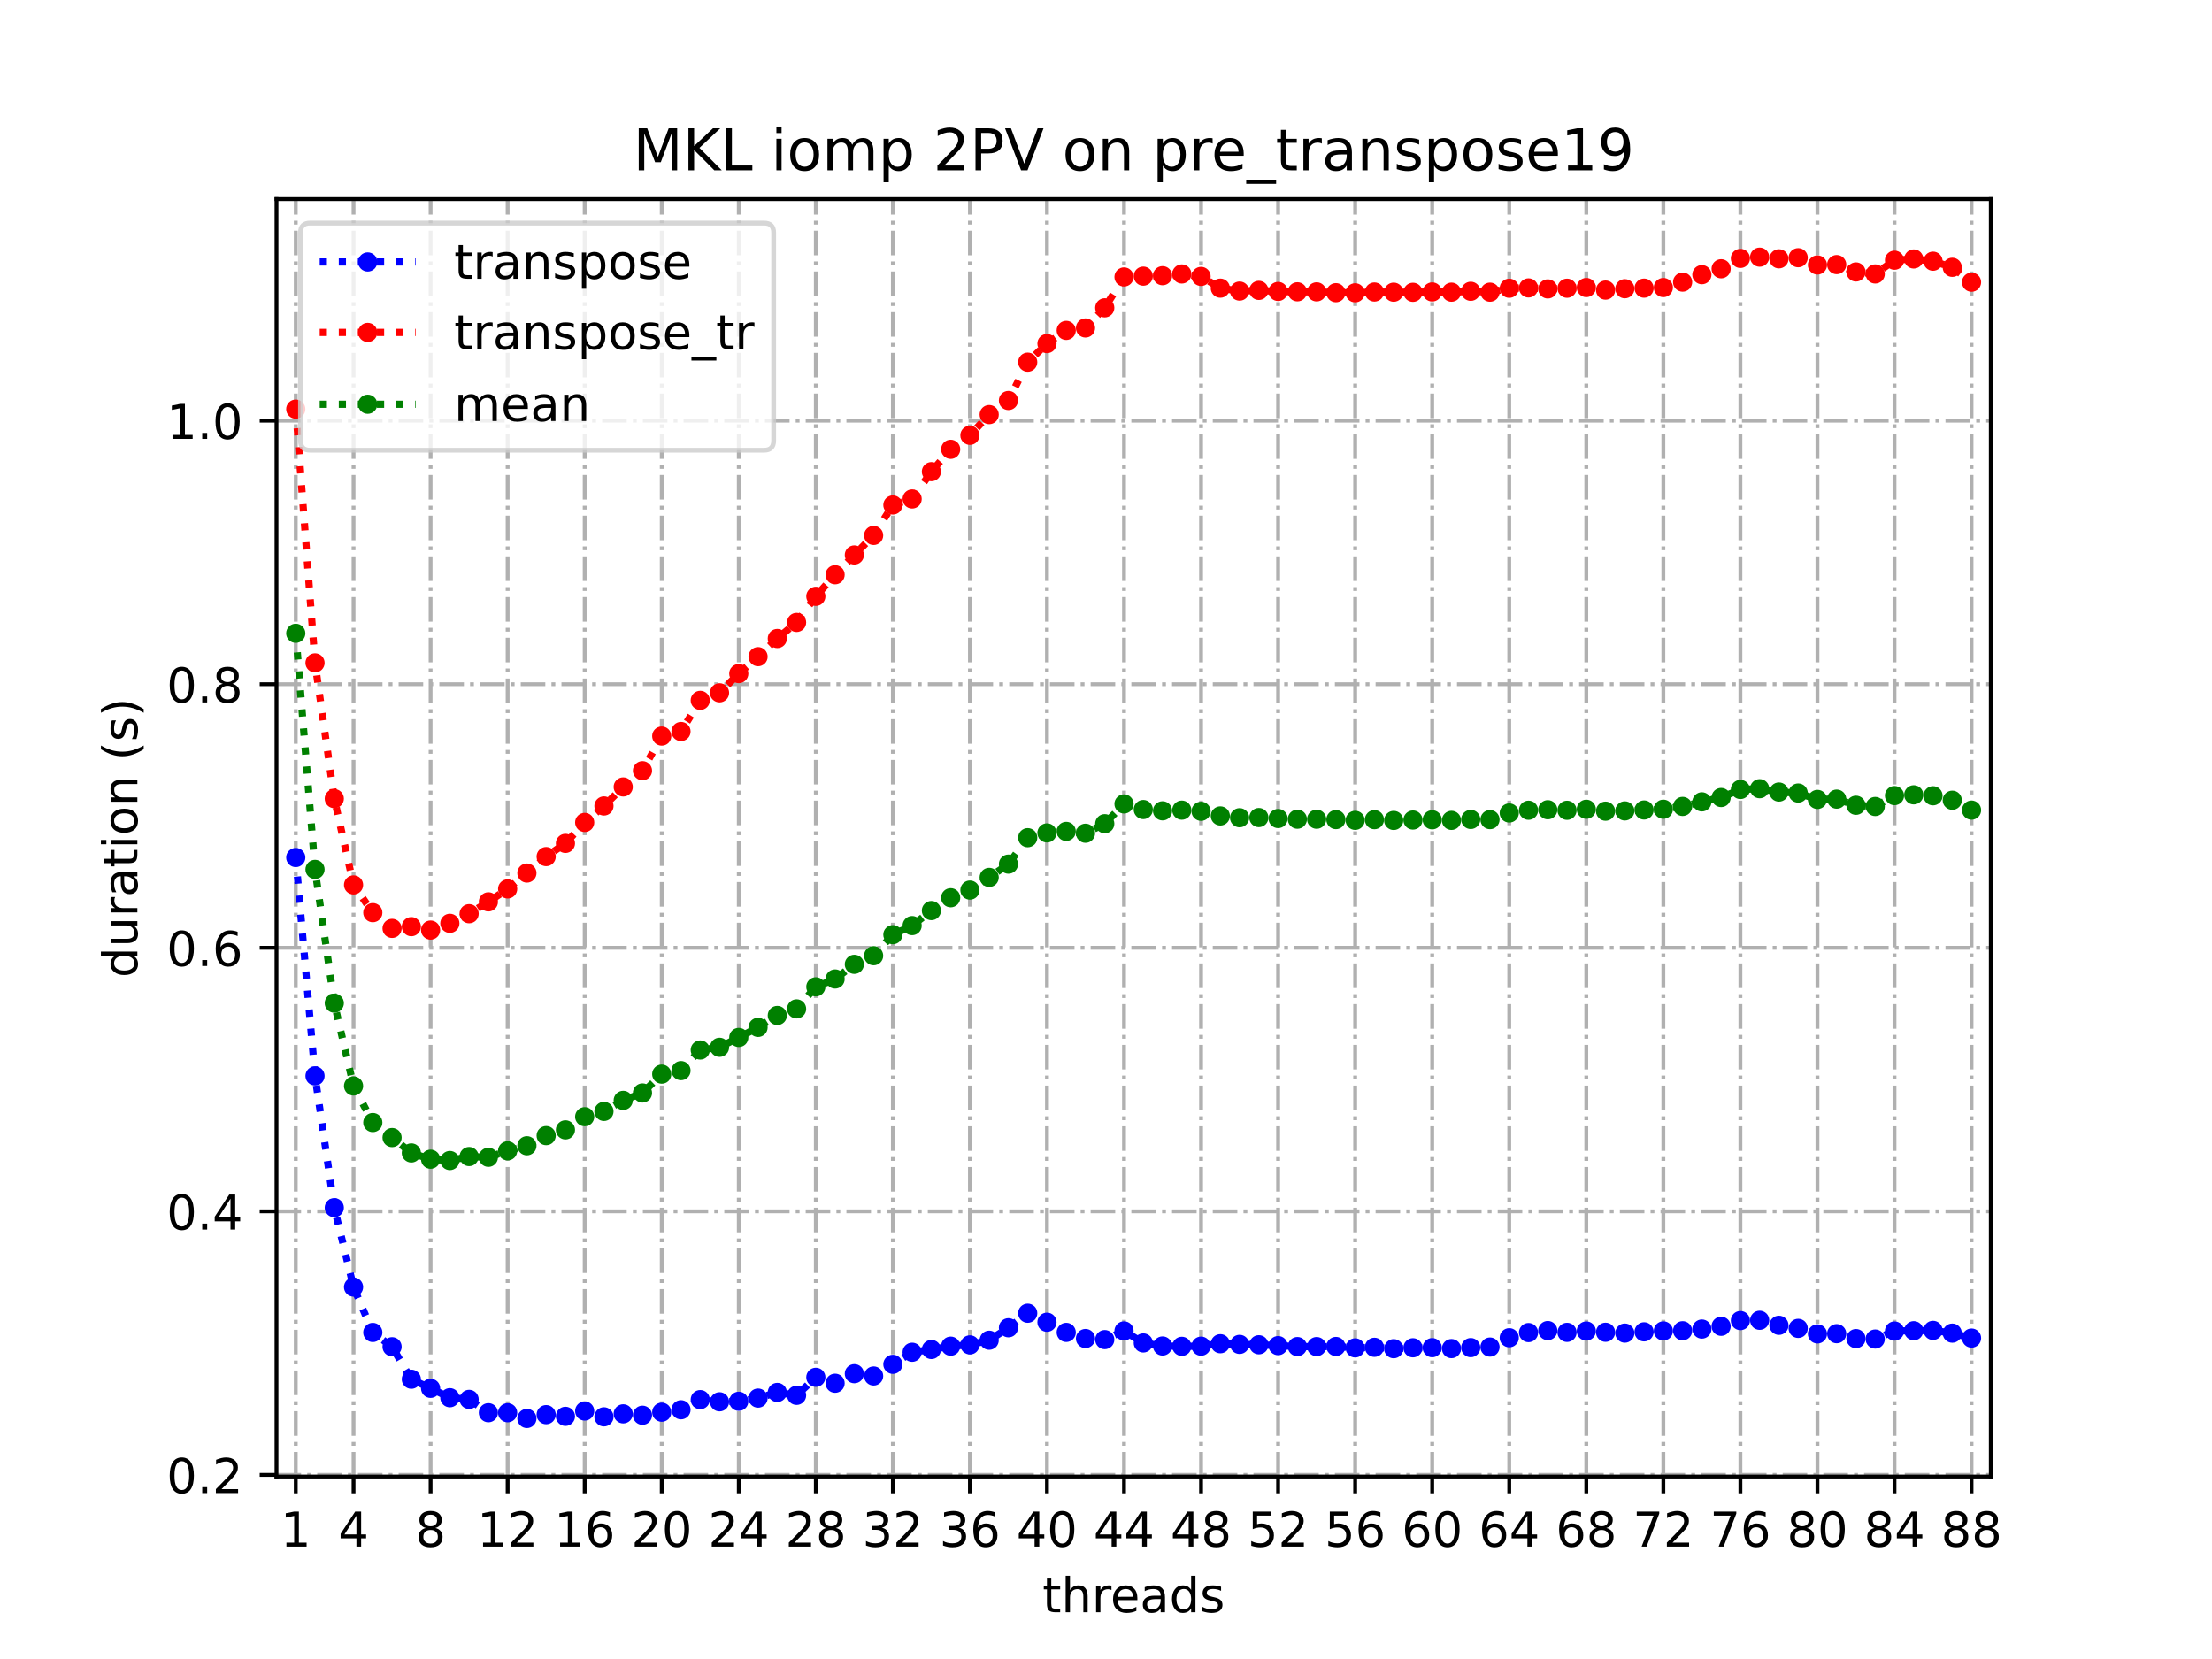 <?xml version="1.0" encoding="utf-8" standalone="no"?>
<!DOCTYPE svg PUBLIC "-//W3C//DTD SVG 1.1//EN"
  "http://www.w3.org/Graphics/SVG/1.1/DTD/svg11.dtd">
<!-- Created with matplotlib (https://matplotlib.org/) -->
<svg height="345.6pt" version="1.1" viewBox="0 0 460.8 345.6" width="460.8pt" xmlns="http://www.w3.org/2000/svg" xmlns:xlink="http://www.w3.org/1999/xlink">
 <defs>
  <style type="text/css">
*{stroke-linecap:butt;stroke-linejoin:round;}
  </style>
 </defs>
 <g id="figure_1">
  <g id="patch_1">
   <path d="M 0 345.6 
L 460.8 345.6 
L 460.8 0 
L 0 0 
z
" style="fill:#ffffff;"/>
  </g>
  <g id="axes_1">
   <g id="patch_2">
    <path d="M 57.6 307.584 
L 414.72 307.584 
L 414.72 41.472 
L 57.6 41.472 
z
" style="fill:#ffffff;"/>
   </g>
   <g id="matplotlib.axis_1">
    <g id="xtick_1">
     <g id="line2d_1">
      <path clip-path="url(#p8962db5e1a)" d="M 61.613 307.584 
L 61.613 41.472 
" style="fill:none;stroke:#b0b0b0;stroke-dasharray:5.12,1.28,0.8,1.28;stroke-dashoffset:0;stroke-width:0.8;"/>
     </g>
     <g id="line2d_2">
      <defs>
       <path d="M 0 0 
L 0 3.5 
" id="mc9c97fb18f" style="stroke:#000000;stroke-width:0.8;"/>
      </defs>
      <g>
       <use style="stroke:#000000;stroke-width:0.8;" x="61.613" xlink:href="#mc9c97fb18f" y="307.584"/>
      </g>
     </g>
     <g id="text_1">
      <!-- 1 -->
      <defs>
       <path d="M 12.406 8.297 
L 28.516 8.297 
L 28.516 63.922 
L 10.984 60.406 
L 10.984 69.391 
L 28.422 72.906 
L 38.281 72.906 
L 38.281 8.297 
L 54.391 8.297 
L 54.391 0 
L 12.406 0 
z
" id="DejaVuSans-49"/>
      </defs>
      <g transform="translate(58.431 322.182)scale(0.1 -0.1)">
       <use xlink:href="#DejaVuSans-49"/>
      </g>
     </g>
    </g>
    <g id="xtick_2">
     <g id="line2d_3">
      <path clip-path="url(#p8962db5e1a)" d="M 73.65 307.584 
L 73.65 41.472 
" style="fill:none;stroke:#b0b0b0;stroke-dasharray:5.12,1.28,0.8,1.28;stroke-dashoffset:0;stroke-width:0.8;"/>
     </g>
     <g id="line2d_4">
      <g>
       <use style="stroke:#000000;stroke-width:0.8;" x="73.65" xlink:href="#mc9c97fb18f" y="307.584"/>
      </g>
     </g>
     <g id="text_2">
      <!-- 4 -->
      <defs>
       <path d="M 37.797 64.312 
L 12.891 25.391 
L 37.797 25.391 
z
M 35.203 72.906 
L 47.609 72.906 
L 47.609 25.391 
L 58.016 25.391 
L 58.016 17.188 
L 47.609 17.188 
L 47.609 0 
L 37.797 0 
L 37.797 17.188 
L 4.891 17.188 
L 4.891 26.703 
z
" id="DejaVuSans-52"/>
      </defs>
      <g transform="translate(70.469 322.182)scale(0.1 -0.1)">
       <use xlink:href="#DejaVuSans-52"/>
      </g>
     </g>
    </g>
    <g id="xtick_3">
     <g id="line2d_5">
      <path clip-path="url(#p8962db5e1a)" d="M 89.701 307.584 
L 89.701 41.472 
" style="fill:none;stroke:#b0b0b0;stroke-dasharray:5.12,1.28,0.8,1.28;stroke-dashoffset:0;stroke-width:0.8;"/>
     </g>
     <g id="line2d_6">
      <g>
       <use style="stroke:#000000;stroke-width:0.8;" x="89.701" xlink:href="#mc9c97fb18f" y="307.584"/>
      </g>
     </g>
     <g id="text_3">
      <!-- 8 -->
      <defs>
       <path d="M 31.781 34.625 
Q 24.75 34.625 20.719 30.859 
Q 16.703 27.094 16.703 20.516 
Q 16.703 13.922 20.719 10.156 
Q 24.75 6.391 31.781 6.391 
Q 38.812 6.391 42.859 10.172 
Q 46.922 13.969 46.922 20.516 
Q 46.922 27.094 42.891 30.859 
Q 38.875 34.625 31.781 34.625 
z
M 21.922 38.812 
Q 15.578 40.375 12.031 44.719 
Q 8.5 49.078 8.5 55.328 
Q 8.5 64.062 14.719 69.141 
Q 20.953 74.219 31.781 74.219 
Q 42.672 74.219 48.875 69.141 
Q 55.078 64.062 55.078 55.328 
Q 55.078 49.078 51.531 44.719 
Q 48 40.375 41.703 38.812 
Q 48.828 37.156 52.797 32.312 
Q 56.781 27.484 56.781 20.516 
Q 56.781 9.906 50.312 4.234 
Q 43.844 -1.422 31.781 -1.422 
Q 19.734 -1.422 13.25 4.234 
Q 6.781 9.906 6.781 20.516 
Q 6.781 27.484 10.781 32.312 
Q 14.797 37.156 21.922 38.812 
z
M 18.312 54.391 
Q 18.312 48.734 21.844 45.562 
Q 25.391 42.391 31.781 42.391 
Q 38.141 42.391 41.719 45.562 
Q 45.312 48.734 45.312 54.391 
Q 45.312 60.062 41.719 63.234 
Q 38.141 66.406 31.781 66.406 
Q 25.391 66.406 21.844 63.234 
Q 18.312 60.062 18.312 54.391 
z
" id="DejaVuSans-56"/>
      </defs>
      <g transform="translate(86.519 322.182)scale(0.1 -0.1)">
       <use xlink:href="#DejaVuSans-56"/>
      </g>
     </g>
    </g>
    <g id="xtick_4">
     <g id="line2d_7">
      <path clip-path="url(#p8962db5e1a)" d="M 105.751 307.584 
L 105.751 41.472 
" style="fill:none;stroke:#b0b0b0;stroke-dasharray:5.12,1.28,0.8,1.28;stroke-dashoffset:0;stroke-width:0.8;"/>
     </g>
     <g id="line2d_8">
      <g>
       <use style="stroke:#000000;stroke-width:0.8;" x="105.751" xlink:href="#mc9c97fb18f" y="307.584"/>
      </g>
     </g>
     <g id="text_4">
      <!-- 12 -->
      <defs>
       <path d="M 19.188 8.297 
L 53.609 8.297 
L 53.609 0 
L 7.328 0 
L 7.328 8.297 
Q 12.938 14.109 22.625 23.891 
Q 32.328 33.688 34.812 36.531 
Q 39.547 41.844 41.422 45.531 
Q 43.312 49.219 43.312 52.781 
Q 43.312 58.594 39.234 62.25 
Q 35.156 65.922 28.609 65.922 
Q 23.969 65.922 18.812 64.312 
Q 13.672 62.703 7.812 59.422 
L 7.812 69.391 
Q 13.766 71.781 18.938 73 
Q 24.125 74.219 28.422 74.219 
Q 39.75 74.219 46.484 68.547 
Q 53.219 62.891 53.219 53.422 
Q 53.219 48.922 51.531 44.891 
Q 49.859 40.875 45.406 35.406 
Q 44.188 33.984 37.641 27.219 
Q 31.109 20.453 19.188 8.297 
z
" id="DejaVuSans-50"/>
      </defs>
      <g transform="translate(99.389 322.182)scale(0.1 -0.1)">
       <use xlink:href="#DejaVuSans-49"/>
       <use x="63.623" xlink:href="#DejaVuSans-50"/>
      </g>
     </g>
    </g>
    <g id="xtick_5">
     <g id="line2d_9">
      <path clip-path="url(#p8962db5e1a)" d="M 121.801 307.584 
L 121.801 41.472 
" style="fill:none;stroke:#b0b0b0;stroke-dasharray:5.12,1.28,0.8,1.28;stroke-dashoffset:0;stroke-width:0.8;"/>
     </g>
     <g id="line2d_10">
      <g>
       <use style="stroke:#000000;stroke-width:0.8;" x="121.801" xlink:href="#mc9c97fb18f" y="307.584"/>
      </g>
     </g>
     <g id="text_5">
      <!-- 16 -->
      <defs>
       <path d="M 33.016 40.375 
Q 26.375 40.375 22.484 35.828 
Q 18.609 31.297 18.609 23.391 
Q 18.609 15.531 22.484 10.953 
Q 26.375 6.391 33.016 6.391 
Q 39.656 6.391 43.531 10.953 
Q 47.406 15.531 47.406 23.391 
Q 47.406 31.297 43.531 35.828 
Q 39.656 40.375 33.016 40.375 
z
M 52.594 71.297 
L 52.594 62.312 
Q 48.875 64.062 45.094 64.984 
Q 41.312 65.922 37.594 65.922 
Q 27.828 65.922 22.672 59.328 
Q 17.531 52.734 16.797 39.406 
Q 19.672 43.656 24.016 45.922 
Q 28.375 48.188 33.594 48.188 
Q 44.578 48.188 50.953 41.516 
Q 57.328 34.859 57.328 23.391 
Q 57.328 12.156 50.688 5.359 
Q 44.047 -1.422 33.016 -1.422 
Q 20.359 -1.422 13.672 8.266 
Q 6.984 17.969 6.984 36.375 
Q 6.984 53.656 15.188 63.938 
Q 23.391 74.219 37.203 74.219 
Q 40.922 74.219 44.703 73.484 
Q 48.484 72.75 52.594 71.297 
z
" id="DejaVuSans-54"/>
      </defs>
      <g transform="translate(115.439 322.182)scale(0.1 -0.1)">
       <use xlink:href="#DejaVuSans-49"/>
       <use x="63.623" xlink:href="#DejaVuSans-54"/>
      </g>
     </g>
    </g>
    <g id="xtick_6">
     <g id="line2d_11">
      <path clip-path="url(#p8962db5e1a)" d="M 137.852 307.584 
L 137.852 41.472 
" style="fill:none;stroke:#b0b0b0;stroke-dasharray:5.12,1.28,0.8,1.28;stroke-dashoffset:0;stroke-width:0.8;"/>
     </g>
     <g id="line2d_12">
      <g>
       <use style="stroke:#000000;stroke-width:0.8;" x="137.852" xlink:href="#mc9c97fb18f" y="307.584"/>
      </g>
     </g>
     <g id="text_6">
      <!-- 20 -->
      <defs>
       <path d="M 31.781 66.406 
Q 24.172 66.406 20.328 58.906 
Q 16.5 51.422 16.5 36.375 
Q 16.5 21.391 20.328 13.891 
Q 24.172 6.391 31.781 6.391 
Q 39.453 6.391 43.281 13.891 
Q 47.125 21.391 47.125 36.375 
Q 47.125 51.422 43.281 58.906 
Q 39.453 66.406 31.781 66.406 
z
M 31.781 74.219 
Q 44.047 74.219 50.516 64.516 
Q 56.984 54.828 56.984 36.375 
Q 56.984 17.969 50.516 8.266 
Q 44.047 -1.422 31.781 -1.422 
Q 19.531 -1.422 13.062 8.266 
Q 6.594 17.969 6.594 36.375 
Q 6.594 54.828 13.062 64.516 
Q 19.531 74.219 31.781 74.219 
z
" id="DejaVuSans-48"/>
      </defs>
      <g transform="translate(131.489 322.182)scale(0.1 -0.1)">
       <use xlink:href="#DejaVuSans-50"/>
       <use x="63.623" xlink:href="#DejaVuSans-48"/>
      </g>
     </g>
    </g>
    <g id="xtick_7">
     <g id="line2d_13">
      <path clip-path="url(#p8962db5e1a)" d="M 153.902 307.584 
L 153.902 41.472 
" style="fill:none;stroke:#b0b0b0;stroke-dasharray:5.12,1.28,0.8,1.28;stroke-dashoffset:0;stroke-width:0.8;"/>
     </g>
     <g id="line2d_14">
      <g>
       <use style="stroke:#000000;stroke-width:0.8;" x="153.902" xlink:href="#mc9c97fb18f" y="307.584"/>
      </g>
     </g>
     <g id="text_7">
      <!-- 24 -->
      <g transform="translate(147.54 322.182)scale(0.1 -0.1)">
       <use xlink:href="#DejaVuSans-50"/>
       <use x="63.623" xlink:href="#DejaVuSans-52"/>
      </g>
     </g>
    </g>
    <g id="xtick_8">
     <g id="line2d_15">
      <path clip-path="url(#p8962db5e1a)" d="M 169.952 307.584 
L 169.952 41.472 
" style="fill:none;stroke:#b0b0b0;stroke-dasharray:5.12,1.28,0.8,1.28;stroke-dashoffset:0;stroke-width:0.8;"/>
     </g>
     <g id="line2d_16">
      <g>
       <use style="stroke:#000000;stroke-width:0.8;" x="169.952" xlink:href="#mc9c97fb18f" y="307.584"/>
      </g>
     </g>
     <g id="text_8">
      <!-- 28 -->
      <g transform="translate(163.59 322.182)scale(0.1 -0.1)">
       <use xlink:href="#DejaVuSans-50"/>
       <use x="63.623" xlink:href="#DejaVuSans-56"/>
      </g>
     </g>
    </g>
    <g id="xtick_9">
     <g id="line2d_17">
      <path clip-path="url(#p8962db5e1a)" d="M 186.003 307.584 
L 186.003 41.472 
" style="fill:none;stroke:#b0b0b0;stroke-dasharray:5.12,1.28,0.8,1.28;stroke-dashoffset:0;stroke-width:0.8;"/>
     </g>
     <g id="line2d_18">
      <g>
       <use style="stroke:#000000;stroke-width:0.8;" x="186.003" xlink:href="#mc9c97fb18f" y="307.584"/>
      </g>
     </g>
     <g id="text_9">
      <!-- 32 -->
      <defs>
       <path d="M 40.578 39.312 
Q 47.656 37.797 51.625 33 
Q 55.609 28.219 55.609 21.188 
Q 55.609 10.406 48.188 4.484 
Q 40.766 -1.422 27.094 -1.422 
Q 22.516 -1.422 17.656 -0.516 
Q 12.797 0.391 7.625 2.203 
L 7.625 11.719 
Q 11.719 9.328 16.594 8.109 
Q 21.484 6.891 26.812 6.891 
Q 36.078 6.891 40.938 10.547 
Q 45.797 14.203 45.797 21.188 
Q 45.797 27.641 41.281 31.266 
Q 36.766 34.906 28.719 34.906 
L 20.219 34.906 
L 20.219 43.016 
L 29.109 43.016 
Q 36.375 43.016 40.234 45.922 
Q 44.094 48.828 44.094 54.297 
Q 44.094 59.906 40.109 62.906 
Q 36.141 65.922 28.719 65.922 
Q 24.656 65.922 20.016 65.031 
Q 15.375 64.156 9.812 62.312 
L 9.812 71.094 
Q 15.438 72.656 20.344 73.438 
Q 25.25 74.219 29.594 74.219 
Q 40.828 74.219 47.359 69.109 
Q 53.906 64.016 53.906 55.328 
Q 53.906 49.266 50.438 45.094 
Q 46.969 40.922 40.578 39.312 
z
" id="DejaVuSans-51"/>
      </defs>
      <g transform="translate(179.64 322.182)scale(0.1 -0.1)">
       <use xlink:href="#DejaVuSans-51"/>
       <use x="63.623" xlink:href="#DejaVuSans-50"/>
      </g>
     </g>
    </g>
    <g id="xtick_10">
     <g id="line2d_19">
      <path clip-path="url(#p8962db5e1a)" d="M 202.053 307.584 
L 202.053 41.472 
" style="fill:none;stroke:#b0b0b0;stroke-dasharray:5.12,1.28,0.8,1.28;stroke-dashoffset:0;stroke-width:0.8;"/>
     </g>
     <g id="line2d_20">
      <g>
       <use style="stroke:#000000;stroke-width:0.8;" x="202.053" xlink:href="#mc9c97fb18f" y="307.584"/>
      </g>
     </g>
     <g id="text_10">
      <!-- 36 -->
      <g transform="translate(195.691 322.182)scale(0.1 -0.1)">
       <use xlink:href="#DejaVuSans-51"/>
       <use x="63.623" xlink:href="#DejaVuSans-54"/>
      </g>
     </g>
    </g>
    <g id="xtick_11">
     <g id="line2d_21">
      <path clip-path="url(#p8962db5e1a)" d="M 218.103 307.584 
L 218.103 41.472 
" style="fill:none;stroke:#b0b0b0;stroke-dasharray:5.12,1.28,0.8,1.28;stroke-dashoffset:0;stroke-width:0.8;"/>
     </g>
     <g id="line2d_22">
      <g>
       <use style="stroke:#000000;stroke-width:0.8;" x="218.103" xlink:href="#mc9c97fb18f" y="307.584"/>
      </g>
     </g>
     <g id="text_11">
      <!-- 40 -->
      <g transform="translate(211.741 322.182)scale(0.1 -0.1)">
       <use xlink:href="#DejaVuSans-52"/>
       <use x="63.623" xlink:href="#DejaVuSans-48"/>
      </g>
     </g>
    </g>
    <g id="xtick_12">
     <g id="line2d_23">
      <path clip-path="url(#p8962db5e1a)" d="M 234.154 307.584 
L 234.154 41.472 
" style="fill:none;stroke:#b0b0b0;stroke-dasharray:5.12,1.28,0.8,1.28;stroke-dashoffset:0;stroke-width:0.8;"/>
     </g>
     <g id="line2d_24">
      <g>
       <use style="stroke:#000000;stroke-width:0.8;" x="234.154" xlink:href="#mc9c97fb18f" y="307.584"/>
      </g>
     </g>
     <g id="text_12">
      <!-- 44 -->
      <g transform="translate(227.791 322.182)scale(0.1 -0.1)">
       <use xlink:href="#DejaVuSans-52"/>
       <use x="63.623" xlink:href="#DejaVuSans-52"/>
      </g>
     </g>
    </g>
    <g id="xtick_13">
     <g id="line2d_25">
      <path clip-path="url(#p8962db5e1a)" d="M 250.204 307.584 
L 250.204 41.472 
" style="fill:none;stroke:#b0b0b0;stroke-dasharray:5.12,1.28,0.8,1.28;stroke-dashoffset:0;stroke-width:0.8;"/>
     </g>
     <g id="line2d_26">
      <g>
       <use style="stroke:#000000;stroke-width:0.8;" x="250.204" xlink:href="#mc9c97fb18f" y="307.584"/>
      </g>
     </g>
     <g id="text_13">
      <!-- 48 -->
      <g transform="translate(243.842 322.182)scale(0.1 -0.1)">
       <use xlink:href="#DejaVuSans-52"/>
       <use x="63.623" xlink:href="#DejaVuSans-56"/>
      </g>
     </g>
    </g>
    <g id="xtick_14">
     <g id="line2d_27">
      <path clip-path="url(#p8962db5e1a)" d="M 266.254 307.584 
L 266.254 41.472 
" style="fill:none;stroke:#b0b0b0;stroke-dasharray:5.12,1.28,0.8,1.28;stroke-dashoffset:0;stroke-width:0.8;"/>
     </g>
     <g id="line2d_28">
      <g>
       <use style="stroke:#000000;stroke-width:0.8;" x="266.254" xlink:href="#mc9c97fb18f" y="307.584"/>
      </g>
     </g>
     <g id="text_14">
      <!-- 52 -->
      <defs>
       <path d="M 10.797 72.906 
L 49.516 72.906 
L 49.516 64.594 
L 19.828 64.594 
L 19.828 46.734 
Q 21.969 47.469 24.109 47.828 
Q 26.266 48.188 28.422 48.188 
Q 40.625 48.188 47.75 41.5 
Q 54.891 34.812 54.891 23.391 
Q 54.891 11.625 47.562 5.094 
Q 40.234 -1.422 26.906 -1.422 
Q 22.312 -1.422 17.547 -0.641 
Q 12.797 0.141 7.719 1.703 
L 7.719 11.625 
Q 12.109 9.234 16.797 8.062 
Q 21.484 6.891 26.703 6.891 
Q 35.156 6.891 40.078 11.328 
Q 45.016 15.766 45.016 23.391 
Q 45.016 31 40.078 35.438 
Q 35.156 39.891 26.703 39.891 
Q 22.75 39.891 18.812 39.016 
Q 14.891 38.141 10.797 36.281 
z
" id="DejaVuSans-53"/>
      </defs>
      <g transform="translate(259.892 322.182)scale(0.1 -0.1)">
       <use xlink:href="#DejaVuSans-53"/>
       <use x="63.623" xlink:href="#DejaVuSans-50"/>
      </g>
     </g>
    </g>
    <g id="xtick_15">
     <g id="line2d_29">
      <path clip-path="url(#p8962db5e1a)" d="M 282.305 307.584 
L 282.305 41.472 
" style="fill:none;stroke:#b0b0b0;stroke-dasharray:5.12,1.28,0.8,1.28;stroke-dashoffset:0;stroke-width:0.8;"/>
     </g>
     <g id="line2d_30">
      <g>
       <use style="stroke:#000000;stroke-width:0.8;" x="282.305" xlink:href="#mc9c97fb18f" y="307.584"/>
      </g>
     </g>
     <g id="text_15">
      <!-- 56 -->
      <g transform="translate(275.942 322.182)scale(0.1 -0.1)">
       <use xlink:href="#DejaVuSans-53"/>
       <use x="63.623" xlink:href="#DejaVuSans-54"/>
      </g>
     </g>
    </g>
    <g id="xtick_16">
     <g id="line2d_31">
      <path clip-path="url(#p8962db5e1a)" d="M 298.355 307.584 
L 298.355 41.472 
" style="fill:none;stroke:#b0b0b0;stroke-dasharray:5.12,1.28,0.8,1.28;stroke-dashoffset:0;stroke-width:0.8;"/>
     </g>
     <g id="line2d_32">
      <g>
       <use style="stroke:#000000;stroke-width:0.8;" x="298.355" xlink:href="#mc9c97fb18f" y="307.584"/>
      </g>
     </g>
     <g id="text_16">
      <!-- 60 -->
      <g transform="translate(291.993 322.182)scale(0.1 -0.1)">
       <use xlink:href="#DejaVuSans-54"/>
       <use x="63.623" xlink:href="#DejaVuSans-48"/>
      </g>
     </g>
    </g>
    <g id="xtick_17">
     <g id="line2d_33">
      <path clip-path="url(#p8962db5e1a)" d="M 314.405 307.584 
L 314.405 41.472 
" style="fill:none;stroke:#b0b0b0;stroke-dasharray:5.12,1.28,0.8,1.28;stroke-dashoffset:0;stroke-width:0.8;"/>
     </g>
     <g id="line2d_34">
      <g>
       <use style="stroke:#000000;stroke-width:0.8;" x="314.405" xlink:href="#mc9c97fb18f" y="307.584"/>
      </g>
     </g>
     <g id="text_17">
      <!-- 64 -->
      <g transform="translate(308.043 322.182)scale(0.1 -0.1)">
       <use xlink:href="#DejaVuSans-54"/>
       <use x="63.623" xlink:href="#DejaVuSans-52"/>
      </g>
     </g>
    </g>
    <g id="xtick_18">
     <g id="line2d_35">
      <path clip-path="url(#p8962db5e1a)" d="M 330.456 307.584 
L 330.456 41.472 
" style="fill:none;stroke:#b0b0b0;stroke-dasharray:5.12,1.28,0.8,1.28;stroke-dashoffset:0;stroke-width:0.8;"/>
     </g>
     <g id="line2d_36">
      <g>
       <use style="stroke:#000000;stroke-width:0.8;" x="330.456" xlink:href="#mc9c97fb18f" y="307.584"/>
      </g>
     </g>
     <g id="text_18">
      <!-- 68 -->
      <g transform="translate(324.093 322.182)scale(0.1 -0.1)">
       <use xlink:href="#DejaVuSans-54"/>
       <use x="63.623" xlink:href="#DejaVuSans-56"/>
      </g>
     </g>
    </g>
    <g id="xtick_19">
     <g id="line2d_37">
      <path clip-path="url(#p8962db5e1a)" d="M 346.506 307.584 
L 346.506 41.472 
" style="fill:none;stroke:#b0b0b0;stroke-dasharray:5.12,1.28,0.8,1.28;stroke-dashoffset:0;stroke-width:0.8;"/>
     </g>
     <g id="line2d_38">
      <g>
       <use style="stroke:#000000;stroke-width:0.8;" x="346.506" xlink:href="#mc9c97fb18f" y="307.584"/>
      </g>
     </g>
     <g id="text_19">
      <!-- 72 -->
      <defs>
       <path d="M 8.203 72.906 
L 55.078 72.906 
L 55.078 68.703 
L 28.609 0 
L 18.312 0 
L 43.219 64.594 
L 8.203 64.594 
z
" id="DejaVuSans-55"/>
      </defs>
      <g transform="translate(340.144 322.182)scale(0.1 -0.1)">
       <use xlink:href="#DejaVuSans-55"/>
       <use x="63.623" xlink:href="#DejaVuSans-50"/>
      </g>
     </g>
    </g>
    <g id="xtick_20">
     <g id="line2d_39">
      <path clip-path="url(#p8962db5e1a)" d="M 362.556 307.584 
L 362.556 41.472 
" style="fill:none;stroke:#b0b0b0;stroke-dasharray:5.12,1.28,0.8,1.28;stroke-dashoffset:0;stroke-width:0.8;"/>
     </g>
     <g id="line2d_40">
      <g>
       <use style="stroke:#000000;stroke-width:0.8;" x="362.556" xlink:href="#mc9c97fb18f" y="307.584"/>
      </g>
     </g>
     <g id="text_20">
      <!-- 76 -->
      <g transform="translate(356.194 322.182)scale(0.1 -0.1)">
       <use xlink:href="#DejaVuSans-55"/>
       <use x="63.623" xlink:href="#DejaVuSans-54"/>
      </g>
     </g>
    </g>
    <g id="xtick_21">
     <g id="line2d_41">
      <path clip-path="url(#p8962db5e1a)" d="M 378.607 307.584 
L 378.607 41.472 
" style="fill:none;stroke:#b0b0b0;stroke-dasharray:5.12,1.28,0.8,1.28;stroke-dashoffset:0;stroke-width:0.8;"/>
     </g>
     <g id="line2d_42">
      <g>
       <use style="stroke:#000000;stroke-width:0.8;" x="378.607" xlink:href="#mc9c97fb18f" y="307.584"/>
      </g>
     </g>
     <g id="text_21">
      <!-- 80 -->
      <g transform="translate(372.244 322.182)scale(0.1 -0.1)">
       <use xlink:href="#DejaVuSans-56"/>
       <use x="63.623" xlink:href="#DejaVuSans-48"/>
      </g>
     </g>
    </g>
    <g id="xtick_22">
     <g id="line2d_43">
      <path clip-path="url(#p8962db5e1a)" d="M 394.657 307.584 
L 394.657 41.472 
" style="fill:none;stroke:#b0b0b0;stroke-dasharray:5.12,1.28,0.8,1.28;stroke-dashoffset:0;stroke-width:0.8;"/>
     </g>
     <g id="line2d_44">
      <g>
       <use style="stroke:#000000;stroke-width:0.8;" x="394.657" xlink:href="#mc9c97fb18f" y="307.584"/>
      </g>
     </g>
     <g id="text_22">
      <!-- 84 -->
      <g transform="translate(388.295 322.182)scale(0.1 -0.1)">
       <use xlink:href="#DejaVuSans-56"/>
       <use x="63.623" xlink:href="#DejaVuSans-52"/>
      </g>
     </g>
    </g>
    <g id="xtick_23">
     <g id="line2d_45">
      <path clip-path="url(#p8962db5e1a)" d="M 410.707 307.584 
L 410.707 41.472 
" style="fill:none;stroke:#b0b0b0;stroke-dasharray:5.12,1.28,0.8,1.28;stroke-dashoffset:0;stroke-width:0.8;"/>
     </g>
     <g id="line2d_46">
      <g>
       <use style="stroke:#000000;stroke-width:0.8;" x="410.707" xlink:href="#mc9c97fb18f" y="307.584"/>
      </g>
     </g>
     <g id="text_23">
      <!-- 88 -->
      <g transform="translate(404.345 322.182)scale(0.1 -0.1)">
       <use xlink:href="#DejaVuSans-56"/>
       <use x="63.623" xlink:href="#DejaVuSans-56"/>
      </g>
     </g>
    </g>
    <g id="text_24">
     <!-- threads -->
     <defs>
      <path d="M 18.312 70.219 
L 18.312 54.688 
L 36.812 54.688 
L 36.812 47.703 
L 18.312 47.703 
L 18.312 18.016 
Q 18.312 11.328 20.141 9.422 
Q 21.969 7.516 27.594 7.516 
L 36.812 7.516 
L 36.812 0 
L 27.594 0 
Q 17.188 0 13.234 3.875 
Q 9.281 7.766 9.281 18.016 
L 9.281 47.703 
L 2.688 47.703 
L 2.688 54.688 
L 9.281 54.688 
L 9.281 70.219 
z
" id="DejaVuSans-116"/>
      <path d="M 54.891 33.016 
L 54.891 0 
L 45.906 0 
L 45.906 32.719 
Q 45.906 40.484 42.875 44.328 
Q 39.844 48.188 33.797 48.188 
Q 26.516 48.188 22.312 43.547 
Q 18.109 38.922 18.109 30.906 
L 18.109 0 
L 9.078 0 
L 9.078 75.984 
L 18.109 75.984 
L 18.109 46.188 
Q 21.344 51.125 25.703 53.562 
Q 30.078 56 35.797 56 
Q 45.219 56 50.047 50.172 
Q 54.891 44.344 54.891 33.016 
z
" id="DejaVuSans-104"/>
      <path d="M 41.109 46.297 
Q 39.594 47.172 37.812 47.578 
Q 36.031 48 33.891 48 
Q 26.266 48 22.188 43.047 
Q 18.109 38.094 18.109 28.812 
L 18.109 0 
L 9.078 0 
L 9.078 54.688 
L 18.109 54.688 
L 18.109 46.188 
Q 20.953 51.172 25.484 53.578 
Q 30.031 56 36.531 56 
Q 37.453 56 38.578 55.875 
Q 39.703 55.766 41.062 55.516 
z
" id="DejaVuSans-114"/>
      <path d="M 56.203 29.594 
L 56.203 25.203 
L 14.891 25.203 
Q 15.484 15.922 20.484 11.062 
Q 25.484 6.203 34.422 6.203 
Q 39.594 6.203 44.453 7.469 
Q 49.312 8.734 54.109 11.281 
L 54.109 2.781 
Q 49.266 0.734 44.188 -0.344 
Q 39.109 -1.422 33.891 -1.422 
Q 20.797 -1.422 13.156 6.188 
Q 5.516 13.812 5.516 26.812 
Q 5.516 40.234 12.766 48.109 
Q 20.016 56 32.328 56 
Q 43.359 56 49.781 48.891 
Q 56.203 41.797 56.203 29.594 
z
M 47.219 32.234 
Q 47.125 39.594 43.094 43.984 
Q 39.062 48.391 32.422 48.391 
Q 24.906 48.391 20.391 44.141 
Q 15.875 39.891 15.188 32.172 
z
" id="DejaVuSans-101"/>
      <path d="M 34.281 27.484 
Q 23.391 27.484 19.188 25 
Q 14.984 22.516 14.984 16.5 
Q 14.984 11.719 18.141 8.906 
Q 21.297 6.109 26.703 6.109 
Q 34.188 6.109 38.703 11.406 
Q 43.219 16.703 43.219 25.484 
L 43.219 27.484 
z
M 52.203 31.203 
L 52.203 0 
L 43.219 0 
L 43.219 8.297 
Q 40.141 3.328 35.547 0.953 
Q 30.953 -1.422 24.312 -1.422 
Q 15.922 -1.422 10.953 3.297 
Q 6 8.016 6 15.922 
Q 6 25.141 12.172 29.828 
Q 18.359 34.516 30.609 34.516 
L 43.219 34.516 
L 43.219 35.406 
Q 43.219 41.609 39.141 45 
Q 35.062 48.391 27.688 48.391 
Q 23 48.391 18.547 47.266 
Q 14.109 46.141 10.016 43.891 
L 10.016 52.203 
Q 14.938 54.109 19.578 55.047 
Q 24.219 56 28.609 56 
Q 40.484 56 46.344 49.844 
Q 52.203 43.703 52.203 31.203 
z
" id="DejaVuSans-97"/>
      <path d="M 45.406 46.391 
L 45.406 75.984 
L 54.391 75.984 
L 54.391 0 
L 45.406 0 
L 45.406 8.203 
Q 42.578 3.328 38.25 0.953 
Q 33.938 -1.422 27.875 -1.422 
Q 17.969 -1.422 11.734 6.484 
Q 5.516 14.406 5.516 27.297 
Q 5.516 40.188 11.734 48.094 
Q 17.969 56 27.875 56 
Q 33.938 56 38.25 53.625 
Q 42.578 51.266 45.406 46.391 
z
M 14.797 27.297 
Q 14.797 17.391 18.875 11.75 
Q 22.953 6.109 30.078 6.109 
Q 37.203 6.109 41.297 11.75 
Q 45.406 17.391 45.406 27.297 
Q 45.406 37.203 41.297 42.844 
Q 37.203 48.484 30.078 48.484 
Q 22.953 48.484 18.875 42.844 
Q 14.797 37.203 14.797 27.297 
z
" id="DejaVuSans-100"/>
      <path d="M 44.281 53.078 
L 44.281 44.578 
Q 40.484 46.531 36.375 47.5 
Q 32.281 48.484 27.875 48.484 
Q 21.188 48.484 17.844 46.438 
Q 14.5 44.391 14.5 40.281 
Q 14.5 37.156 16.891 35.375 
Q 19.281 33.594 26.516 31.984 
L 29.594 31.297 
Q 39.156 29.25 43.188 25.516 
Q 47.219 21.781 47.219 15.094 
Q 47.219 7.469 41.188 3.016 
Q 35.156 -1.422 24.609 -1.422 
Q 20.219 -1.422 15.453 -0.562 
Q 10.688 0.297 5.422 2 
L 5.422 11.281 
Q 10.406 8.688 15.234 7.391 
Q 20.062 6.109 24.812 6.109 
Q 31.156 6.109 34.562 8.281 
Q 37.984 10.453 37.984 14.406 
Q 37.984 18.062 35.516 20.016 
Q 33.062 21.969 24.703 23.781 
L 21.578 24.516 
Q 13.234 26.266 9.516 29.906 
Q 5.812 33.547 5.812 39.891 
Q 5.812 47.609 11.281 51.797 
Q 16.75 56 26.812 56 
Q 31.781 56 36.172 55.266 
Q 40.578 54.547 44.281 53.078 
z
" id="DejaVuSans-115"/>
     </defs>
     <g transform="translate(217.169 335.861)scale(0.1 -0.1)">
      <use xlink:href="#DejaVuSans-116"/>
      <use x="39.209" xlink:href="#DejaVuSans-104"/>
      <use x="102.588" xlink:href="#DejaVuSans-114"/>
      <use x="141.451" xlink:href="#DejaVuSans-101"/>
      <use x="202.975" xlink:href="#DejaVuSans-97"/>
      <use x="264.254" xlink:href="#DejaVuSans-100"/>
      <use x="327.73" xlink:href="#DejaVuSans-115"/>
     </g>
    </g>
   </g>
   <g id="matplotlib.axis_2">
    <g id="ytick_1">
     <g id="line2d_47">
      <path clip-path="url(#p8962db5e1a)" d="M 57.6 307.24 
L 414.72 307.24 
" style="fill:none;stroke:#b0b0b0;stroke-dasharray:5.12,1.28,0.8,1.28;stroke-dashoffset:0;stroke-width:0.8;"/>
     </g>
     <g id="line2d_48">
      <defs>
       <path d="M 0 0 
L -3.5 0 
" id="mba6770374b" style="stroke:#000000;stroke-width:0.8;"/>
      </defs>
      <g>
       <use style="stroke:#000000;stroke-width:0.8;" x="57.6" xlink:href="#mba6770374b" y="307.24"/>
      </g>
     </g>
     <g id="text_25">
      <!-- 0.2 -->
      <defs>
       <path d="M 10.688 12.406 
L 21 12.406 
L 21 0 
L 10.688 0 
z
" id="DejaVuSans-46"/>
      </defs>
      <g transform="translate(34.697 311.039)scale(0.1 -0.1)">
       <use xlink:href="#DejaVuSans-48"/>
       <use x="63.623" xlink:href="#DejaVuSans-46"/>
       <use x="95.41" xlink:href="#DejaVuSans-50"/>
      </g>
     </g>
    </g>
    <g id="ytick_2">
     <g id="line2d_49">
      <path clip-path="url(#p8962db5e1a)" d="M 57.6 252.337 
L 414.72 252.337 
" style="fill:none;stroke:#b0b0b0;stroke-dasharray:5.12,1.28,0.8,1.28;stroke-dashoffset:0;stroke-width:0.8;"/>
     </g>
     <g id="line2d_50">
      <g>
       <use style="stroke:#000000;stroke-width:0.8;" x="57.6" xlink:href="#mba6770374b" y="252.337"/>
      </g>
     </g>
     <g id="text_26">
      <!-- 0.4 -->
      <g transform="translate(34.697 256.136)scale(0.1 -0.1)">
       <use xlink:href="#DejaVuSans-48"/>
       <use x="63.623" xlink:href="#DejaVuSans-46"/>
       <use x="95.41" xlink:href="#DejaVuSans-52"/>
      </g>
     </g>
    </g>
    <g id="ytick_3">
     <g id="line2d_51">
      <path clip-path="url(#p8962db5e1a)" d="M 57.6 197.434 
L 414.72 197.434 
" style="fill:none;stroke:#b0b0b0;stroke-dasharray:5.12,1.28,0.8,1.28;stroke-dashoffset:0;stroke-width:0.8;"/>
     </g>
     <g id="line2d_52">
      <g>
       <use style="stroke:#000000;stroke-width:0.8;" x="57.6" xlink:href="#mba6770374b" y="197.434"/>
      </g>
     </g>
     <g id="text_27">
      <!-- 0.6 -->
      <g transform="translate(34.697 201.233)scale(0.1 -0.1)">
       <use xlink:href="#DejaVuSans-48"/>
       <use x="63.623" xlink:href="#DejaVuSans-46"/>
       <use x="95.41" xlink:href="#DejaVuSans-54"/>
      </g>
     </g>
    </g>
    <g id="ytick_4">
     <g id="line2d_53">
      <path clip-path="url(#p8962db5e1a)" d="M 57.6 142.531 
L 414.72 142.531 
" style="fill:none;stroke:#b0b0b0;stroke-dasharray:5.12,1.28,0.8,1.28;stroke-dashoffset:0;stroke-width:0.8;"/>
     </g>
     <g id="line2d_54">
      <g>
       <use style="stroke:#000000;stroke-width:0.8;" x="57.6" xlink:href="#mba6770374b" y="142.531"/>
      </g>
     </g>
     <g id="text_28">
      <!-- 0.8 -->
      <g transform="translate(34.697 146.33)scale(0.1 -0.1)">
       <use xlink:href="#DejaVuSans-48"/>
       <use x="63.623" xlink:href="#DejaVuSans-46"/>
       <use x="95.41" xlink:href="#DejaVuSans-56"/>
      </g>
     </g>
    </g>
    <g id="ytick_5">
     <g id="line2d_55">
      <path clip-path="url(#p8962db5e1a)" d="M 57.6 87.628 
L 414.72 87.628 
" style="fill:none;stroke:#b0b0b0;stroke-dasharray:5.12,1.28,0.8,1.28;stroke-dashoffset:0;stroke-width:0.8;"/>
     </g>
     <g id="line2d_56">
      <g>
       <use style="stroke:#000000;stroke-width:0.8;" x="57.6" xlink:href="#mba6770374b" y="87.628"/>
      </g>
     </g>
     <g id="text_29">
      <!-- 1.0 -->
      <g transform="translate(34.697 91.427)scale(0.1 -0.1)">
       <use xlink:href="#DejaVuSans-49"/>
       <use x="63.623" xlink:href="#DejaVuSans-46"/>
       <use x="95.41" xlink:href="#DejaVuSans-48"/>
      </g>
     </g>
    </g>
    <g id="text_30">
     <!-- duration (s) -->
     <defs>
      <path d="M 8.5 21.578 
L 8.5 54.688 
L 17.484 54.688 
L 17.484 21.922 
Q 17.484 14.156 20.5 10.266 
Q 23.531 6.391 29.594 6.391 
Q 36.859 6.391 41.078 11.031 
Q 45.312 15.672 45.312 23.688 
L 45.312 54.688 
L 54.297 54.688 
L 54.297 0 
L 45.312 0 
L 45.312 8.406 
Q 42.047 3.422 37.719 1 
Q 33.406 -1.422 27.688 -1.422 
Q 18.266 -1.422 13.375 4.438 
Q 8.5 10.297 8.5 21.578 
z
M 31.109 56 
z
" id="DejaVuSans-117"/>
      <path d="M 9.422 54.688 
L 18.406 54.688 
L 18.406 0 
L 9.422 0 
z
M 9.422 75.984 
L 18.406 75.984 
L 18.406 64.594 
L 9.422 64.594 
z
" id="DejaVuSans-105"/>
      <path d="M 30.609 48.391 
Q 23.391 48.391 19.188 42.75 
Q 14.984 37.109 14.984 27.297 
Q 14.984 17.484 19.156 11.844 
Q 23.344 6.203 30.609 6.203 
Q 37.797 6.203 41.984 11.859 
Q 46.188 17.531 46.188 27.297 
Q 46.188 37.016 41.984 42.703 
Q 37.797 48.391 30.609 48.391 
z
M 30.609 56 
Q 42.328 56 49.016 48.375 
Q 55.719 40.766 55.719 27.297 
Q 55.719 13.875 49.016 6.219 
Q 42.328 -1.422 30.609 -1.422 
Q 18.844 -1.422 12.172 6.219 
Q 5.516 13.875 5.516 27.297 
Q 5.516 40.766 12.172 48.375 
Q 18.844 56 30.609 56 
z
" id="DejaVuSans-111"/>
      <path d="M 54.891 33.016 
L 54.891 0 
L 45.906 0 
L 45.906 32.719 
Q 45.906 40.484 42.875 44.328 
Q 39.844 48.188 33.797 48.188 
Q 26.516 48.188 22.312 43.547 
Q 18.109 38.922 18.109 30.906 
L 18.109 0 
L 9.078 0 
L 9.078 54.688 
L 18.109 54.688 
L 18.109 46.188 
Q 21.344 51.125 25.703 53.562 
Q 30.078 56 35.797 56 
Q 45.219 56 50.047 50.172 
Q 54.891 44.344 54.891 33.016 
z
" id="DejaVuSans-110"/>
      <path id="DejaVuSans-32"/>
      <path d="M 31 75.875 
Q 24.469 64.656 21.281 53.656 
Q 18.109 42.672 18.109 31.391 
Q 18.109 20.125 21.312 9.062 
Q 24.516 -2 31 -13.188 
L 23.188 -13.188 
Q 15.875 -1.703 12.234 9.375 
Q 8.594 20.453 8.594 31.391 
Q 8.594 42.281 12.203 53.312 
Q 15.828 64.359 23.188 75.875 
z
" id="DejaVuSans-40"/>
      <path d="M 8.016 75.875 
L 15.828 75.875 
Q 23.141 64.359 26.781 53.312 
Q 30.422 42.281 30.422 31.391 
Q 30.422 20.453 26.781 9.375 
Q 23.141 -1.703 15.828 -13.188 
L 8.016 -13.188 
Q 14.5 -2 17.703 9.062 
Q 20.906 20.125 20.906 31.391 
Q 20.906 42.672 17.703 53.656 
Q 14.5 64.656 8.016 75.875 
z
" id="DejaVuSans-41"/>
     </defs>
     <g transform="translate(28.617 203.663)rotate(-90)scale(0.1 -0.1)">
      <use xlink:href="#DejaVuSans-100"/>
      <use x="63.477" xlink:href="#DejaVuSans-117"/>
      <use x="126.855" xlink:href="#DejaVuSans-114"/>
      <use x="167.969" xlink:href="#DejaVuSans-97"/>
      <use x="229.248" xlink:href="#DejaVuSans-116"/>
      <use x="268.457" xlink:href="#DejaVuSans-105"/>
      <use x="296.24" xlink:href="#DejaVuSans-111"/>
      <use x="357.422" xlink:href="#DejaVuSans-110"/>
      <use x="420.801" xlink:href="#DejaVuSans-32"/>
      <use x="452.588" xlink:href="#DejaVuSans-40"/>
      <use x="491.602" xlink:href="#DejaVuSans-115"/>
      <use x="543.701" xlink:href="#DejaVuSans-41"/>
     </g>
    </g>
   </g>
   <g id="line2d_57">
    <path clip-path="url(#p8962db5e1a)" d="M 61.613 178.636 
L 65.625 224.135 
L 69.638 251.578 
L 73.65 268.121 
L 77.663 277.573 
L 81.676 280.552 
L 85.688 287.318 
L 89.701 289.215 
L 93.713 291.168 
L 97.726 291.517 
L 101.738 294.291 
L 105.751 294.296 
L 109.764 295.488 
L 113.776 294.694 
L 117.789 295.047 
L 121.801 293.938 
L 125.814 295.15 
L 129.827 294.525 
L 133.839 294.818 
L 137.852 294.187 
L 141.864 293.677 
L 145.877 291.566 
L 149.889 292.018 
L 153.902 291.914 
L 157.915 291.248 
L 161.927 290.069 
L 165.94 290.673 
L 169.952 286.918 
L 173.965 288.152 
L 177.978 286.164 
L 181.99 286.64 
L 186.003 284.21 
L 190.015 281.693 
L 194.028 281.122 
L 198.04 280.429 
L 202.053 280.16 
L 206.066 279.19 
L 210.078 276.596 
L 214.091 273.568 
L 218.103 275.442 
L 222.116 277.56 
L 226.129 278.835 
L 230.141 279.061 
L 234.154 277.253 
L 238.166 279.757 
L 242.179 280.391 
L 246.191 280.464 
L 250.204 280.427 
L 254.217 279.919 
L 258.229 280.057 
L 262.242 280.135 
L 266.254 280.315 
L 270.267 280.517 
L 274.28 280.517 
L 278.292 280.494 
L 282.305 280.786 
L 286.317 280.668 
L 290.33 280.955 
L 294.342 280.765 
L 298.355 280.743 
L 302.368 280.937 
L 306.38 280.733 
L 310.393 280.616 
L 314.405 278.673 
L 318.418 277.599 
L 322.431 277.18 
L 326.443 277.555 
L 330.456 277.274 
L 334.468 277.534 
L 338.481 277.709 
L 342.493 277.443 
L 346.506 277.253 
L 350.519 277.219 
L 354.531 276.866 
L 358.544 276.288 
L 362.556 275.097 
L 366.569 275.036 
L 370.582 276.083 
L 374.594 276.724 
L 378.607 277.873 
L 382.619 277.827 
L 386.632 278.851 
L 390.644 278.943 
L 394.657 277.274 
L 398.67 277.211 
L 402.682 277.141 
L 406.695 277.715 
L 410.707 278.742 
" style="fill:none;stroke:#0000ff;stroke-dasharray:1.5,2.475;stroke-dashoffset:0;stroke-width:1.5;"/>
    <defs>
     <path d="M 0 1.5 
C 0.398 1.5 0.779 1.342 1.061 1.061 
C 1.342 0.779 1.5 0.398 1.5 0 
C 1.5 -0.398 1.342 -0.779 1.061 -1.061 
C 0.779 -1.342 0.398 -1.5 0 -1.5 
C -0.398 -1.5 -0.779 -1.342 -1.061 -1.061 
C -1.342 -0.779 -1.5 -0.398 -1.5 0 
C -1.5 0.398 -1.342 0.779 -1.061 1.061 
C -0.779 1.342 -0.398 1.5 0 1.5 
z
" id="m28a6be032d" style="stroke:#0000ff;"/>
    </defs>
    <g clip-path="url(#p8962db5e1a)">
     <use style="fill:#0000ff;stroke:#0000ff;" x="61.613" xlink:href="#m28a6be032d" y="178.636"/>
     <use style="fill:#0000ff;stroke:#0000ff;" x="65.625" xlink:href="#m28a6be032d" y="224.135"/>
     <use style="fill:#0000ff;stroke:#0000ff;" x="69.638" xlink:href="#m28a6be032d" y="251.578"/>
     <use style="fill:#0000ff;stroke:#0000ff;" x="73.65" xlink:href="#m28a6be032d" y="268.121"/>
     <use style="fill:#0000ff;stroke:#0000ff;" x="77.663" xlink:href="#m28a6be032d" y="277.573"/>
     <use style="fill:#0000ff;stroke:#0000ff;" x="81.676" xlink:href="#m28a6be032d" y="280.552"/>
     <use style="fill:#0000ff;stroke:#0000ff;" x="85.688" xlink:href="#m28a6be032d" y="287.318"/>
     <use style="fill:#0000ff;stroke:#0000ff;" x="89.701" xlink:href="#m28a6be032d" y="289.215"/>
     <use style="fill:#0000ff;stroke:#0000ff;" x="93.713" xlink:href="#m28a6be032d" y="291.168"/>
     <use style="fill:#0000ff;stroke:#0000ff;" x="97.726" xlink:href="#m28a6be032d" y="291.517"/>
     <use style="fill:#0000ff;stroke:#0000ff;" x="101.738" xlink:href="#m28a6be032d" y="294.291"/>
     <use style="fill:#0000ff;stroke:#0000ff;" x="105.751" xlink:href="#m28a6be032d" y="294.296"/>
     <use style="fill:#0000ff;stroke:#0000ff;" x="109.764" xlink:href="#m28a6be032d" y="295.488"/>
     <use style="fill:#0000ff;stroke:#0000ff;" x="113.776" xlink:href="#m28a6be032d" y="294.694"/>
     <use style="fill:#0000ff;stroke:#0000ff;" x="117.789" xlink:href="#m28a6be032d" y="295.047"/>
     <use style="fill:#0000ff;stroke:#0000ff;" x="121.801" xlink:href="#m28a6be032d" y="293.938"/>
     <use style="fill:#0000ff;stroke:#0000ff;" x="125.814" xlink:href="#m28a6be032d" y="295.15"/>
     <use style="fill:#0000ff;stroke:#0000ff;" x="129.827" xlink:href="#m28a6be032d" y="294.525"/>
     <use style="fill:#0000ff;stroke:#0000ff;" x="133.839" xlink:href="#m28a6be032d" y="294.818"/>
     <use style="fill:#0000ff;stroke:#0000ff;" x="137.852" xlink:href="#m28a6be032d" y="294.187"/>
     <use style="fill:#0000ff;stroke:#0000ff;" x="141.864" xlink:href="#m28a6be032d" y="293.677"/>
     <use style="fill:#0000ff;stroke:#0000ff;" x="145.877" xlink:href="#m28a6be032d" y="291.566"/>
     <use style="fill:#0000ff;stroke:#0000ff;" x="149.889" xlink:href="#m28a6be032d" y="292.018"/>
     <use style="fill:#0000ff;stroke:#0000ff;" x="153.902" xlink:href="#m28a6be032d" y="291.914"/>
     <use style="fill:#0000ff;stroke:#0000ff;" x="157.915" xlink:href="#m28a6be032d" y="291.248"/>
     <use style="fill:#0000ff;stroke:#0000ff;" x="161.927" xlink:href="#m28a6be032d" y="290.069"/>
     <use style="fill:#0000ff;stroke:#0000ff;" x="165.94" xlink:href="#m28a6be032d" y="290.673"/>
     <use style="fill:#0000ff;stroke:#0000ff;" x="169.952" xlink:href="#m28a6be032d" y="286.918"/>
     <use style="fill:#0000ff;stroke:#0000ff;" x="173.965" xlink:href="#m28a6be032d" y="288.152"/>
     <use style="fill:#0000ff;stroke:#0000ff;" x="177.978" xlink:href="#m28a6be032d" y="286.164"/>
     <use style="fill:#0000ff;stroke:#0000ff;" x="181.99" xlink:href="#m28a6be032d" y="286.64"/>
     <use style="fill:#0000ff;stroke:#0000ff;" x="186.003" xlink:href="#m28a6be032d" y="284.21"/>
     <use style="fill:#0000ff;stroke:#0000ff;" x="190.015" xlink:href="#m28a6be032d" y="281.693"/>
     <use style="fill:#0000ff;stroke:#0000ff;" x="194.028" xlink:href="#m28a6be032d" y="281.122"/>
     <use style="fill:#0000ff;stroke:#0000ff;" x="198.04" xlink:href="#m28a6be032d" y="280.429"/>
     <use style="fill:#0000ff;stroke:#0000ff;" x="202.053" xlink:href="#m28a6be032d" y="280.16"/>
     <use style="fill:#0000ff;stroke:#0000ff;" x="206.066" xlink:href="#m28a6be032d" y="279.19"/>
     <use style="fill:#0000ff;stroke:#0000ff;" x="210.078" xlink:href="#m28a6be032d" y="276.596"/>
     <use style="fill:#0000ff;stroke:#0000ff;" x="214.091" xlink:href="#m28a6be032d" y="273.568"/>
     <use style="fill:#0000ff;stroke:#0000ff;" x="218.103" xlink:href="#m28a6be032d" y="275.442"/>
     <use style="fill:#0000ff;stroke:#0000ff;" x="222.116" xlink:href="#m28a6be032d" y="277.56"/>
     <use style="fill:#0000ff;stroke:#0000ff;" x="226.129" xlink:href="#m28a6be032d" y="278.835"/>
     <use style="fill:#0000ff;stroke:#0000ff;" x="230.141" xlink:href="#m28a6be032d" y="279.061"/>
     <use style="fill:#0000ff;stroke:#0000ff;" x="234.154" xlink:href="#m28a6be032d" y="277.253"/>
     <use style="fill:#0000ff;stroke:#0000ff;" x="238.166" xlink:href="#m28a6be032d" y="279.757"/>
     <use style="fill:#0000ff;stroke:#0000ff;" x="242.179" xlink:href="#m28a6be032d" y="280.391"/>
     <use style="fill:#0000ff;stroke:#0000ff;" x="246.191" xlink:href="#m28a6be032d" y="280.464"/>
     <use style="fill:#0000ff;stroke:#0000ff;" x="250.204" xlink:href="#m28a6be032d" y="280.427"/>
     <use style="fill:#0000ff;stroke:#0000ff;" x="254.217" xlink:href="#m28a6be032d" y="279.919"/>
     <use style="fill:#0000ff;stroke:#0000ff;" x="258.229" xlink:href="#m28a6be032d" y="280.057"/>
     <use style="fill:#0000ff;stroke:#0000ff;" x="262.242" xlink:href="#m28a6be032d" y="280.135"/>
     <use style="fill:#0000ff;stroke:#0000ff;" x="266.254" xlink:href="#m28a6be032d" y="280.315"/>
     <use style="fill:#0000ff;stroke:#0000ff;" x="270.267" xlink:href="#m28a6be032d" y="280.517"/>
     <use style="fill:#0000ff;stroke:#0000ff;" x="274.28" xlink:href="#m28a6be032d" y="280.517"/>
     <use style="fill:#0000ff;stroke:#0000ff;" x="278.292" xlink:href="#m28a6be032d" y="280.494"/>
     <use style="fill:#0000ff;stroke:#0000ff;" x="282.305" xlink:href="#m28a6be032d" y="280.786"/>
     <use style="fill:#0000ff;stroke:#0000ff;" x="286.317" xlink:href="#m28a6be032d" y="280.668"/>
     <use style="fill:#0000ff;stroke:#0000ff;" x="290.33" xlink:href="#m28a6be032d" y="280.955"/>
     <use style="fill:#0000ff;stroke:#0000ff;" x="294.342" xlink:href="#m28a6be032d" y="280.765"/>
     <use style="fill:#0000ff;stroke:#0000ff;" x="298.355" xlink:href="#m28a6be032d" y="280.743"/>
     <use style="fill:#0000ff;stroke:#0000ff;" x="302.368" xlink:href="#m28a6be032d" y="280.937"/>
     <use style="fill:#0000ff;stroke:#0000ff;" x="306.38" xlink:href="#m28a6be032d" y="280.733"/>
     <use style="fill:#0000ff;stroke:#0000ff;" x="310.393" xlink:href="#m28a6be032d" y="280.616"/>
     <use style="fill:#0000ff;stroke:#0000ff;" x="314.405" xlink:href="#m28a6be032d" y="278.673"/>
     <use style="fill:#0000ff;stroke:#0000ff;" x="318.418" xlink:href="#m28a6be032d" y="277.599"/>
     <use style="fill:#0000ff;stroke:#0000ff;" x="322.431" xlink:href="#m28a6be032d" y="277.18"/>
     <use style="fill:#0000ff;stroke:#0000ff;" x="326.443" xlink:href="#m28a6be032d" y="277.555"/>
     <use style="fill:#0000ff;stroke:#0000ff;" x="330.456" xlink:href="#m28a6be032d" y="277.274"/>
     <use style="fill:#0000ff;stroke:#0000ff;" x="334.468" xlink:href="#m28a6be032d" y="277.534"/>
     <use style="fill:#0000ff;stroke:#0000ff;" x="338.481" xlink:href="#m28a6be032d" y="277.709"/>
     <use style="fill:#0000ff;stroke:#0000ff;" x="342.493" xlink:href="#m28a6be032d" y="277.443"/>
     <use style="fill:#0000ff;stroke:#0000ff;" x="346.506" xlink:href="#m28a6be032d" y="277.253"/>
     <use style="fill:#0000ff;stroke:#0000ff;" x="350.519" xlink:href="#m28a6be032d" y="277.219"/>
     <use style="fill:#0000ff;stroke:#0000ff;" x="354.531" xlink:href="#m28a6be032d" y="276.866"/>
     <use style="fill:#0000ff;stroke:#0000ff;" x="358.544" xlink:href="#m28a6be032d" y="276.288"/>
     <use style="fill:#0000ff;stroke:#0000ff;" x="362.556" xlink:href="#m28a6be032d" y="275.097"/>
     <use style="fill:#0000ff;stroke:#0000ff;" x="366.569" xlink:href="#m28a6be032d" y="275.036"/>
     <use style="fill:#0000ff;stroke:#0000ff;" x="370.582" xlink:href="#m28a6be032d" y="276.083"/>
     <use style="fill:#0000ff;stroke:#0000ff;" x="374.594" xlink:href="#m28a6be032d" y="276.724"/>
     <use style="fill:#0000ff;stroke:#0000ff;" x="378.607" xlink:href="#m28a6be032d" y="277.873"/>
     <use style="fill:#0000ff;stroke:#0000ff;" x="382.619" xlink:href="#m28a6be032d" y="277.827"/>
     <use style="fill:#0000ff;stroke:#0000ff;" x="386.632" xlink:href="#m28a6be032d" y="278.851"/>
     <use style="fill:#0000ff;stroke:#0000ff;" x="390.644" xlink:href="#m28a6be032d" y="278.943"/>
     <use style="fill:#0000ff;stroke:#0000ff;" x="394.657" xlink:href="#m28a6be032d" y="277.274"/>
     <use style="fill:#0000ff;stroke:#0000ff;" x="398.67" xlink:href="#m28a6be032d" y="277.211"/>
     <use style="fill:#0000ff;stroke:#0000ff;" x="402.682" xlink:href="#m28a6be032d" y="277.141"/>
     <use style="fill:#0000ff;stroke:#0000ff;" x="406.695" xlink:href="#m28a6be032d" y="277.715"/>
     <use style="fill:#0000ff;stroke:#0000ff;" x="410.707" xlink:href="#m28a6be032d" y="278.742"/>
    </g>
   </g>
   <g id="line2d_58">
    <path clip-path="url(#p8962db5e1a)" d="M 61.613 85.225 
L 65.625 138.09 
L 69.638 166.37 
L 73.65 184.343 
L 77.663 190.119 
L 81.676 193.397 
L 85.688 193.035 
L 89.701 193.749 
L 93.713 192.343 
L 97.726 190.338 
L 101.738 187.87 
L 105.751 185.177 
L 109.764 181.872 
L 113.776 178.443 
L 117.789 175.691 
L 121.801 171.327 
L 125.814 167.897 
L 129.827 163.938 
L 133.839 160.554 
L 137.852 153.339 
L 141.864 152.386 
L 145.877 145.903 
L 149.889 144.325 
L 153.902 140.327 
L 157.915 136.797 
L 161.927 133.013 
L 165.94 129.665 
L 169.952 124.229 
L 173.965 119.729 
L 177.978 115.607 
L 181.99 111.537 
L 186.003 105.2 
L 190.015 103.942 
L 194.028 98.254 
L 198.04 93.6 
L 202.053 90.683 
L 206.066 86.366 
L 210.078 83.427 
L 214.091 75.445 
L 218.103 71.577 
L 222.116 68.827 
L 226.129 68.322 
L 230.141 64.12 
L 234.154 57.694 
L 238.166 57.524 
L 242.179 57.43 
L 246.191 57.071 
L 250.204 57.582 
L 254.217 60.025 
L 258.229 60.635 
L 262.242 60.489 
L 266.254 60.711 
L 270.267 60.786 
L 274.28 60.798 
L 278.292 60.971 
L 282.305 60.996 
L 286.317 60.83 
L 290.33 60.867 
L 294.342 60.891 
L 298.355 60.814 
L 302.368 60.862 
L 306.38 60.677 
L 310.393 60.862 
L 314.405 60.044 
L 318.418 59.975 
L 322.431 60.184 
L 326.443 60.04 
L 330.456 59.895 
L 334.468 60.43 
L 338.481 60.143 
L 342.493 60.024 
L 346.506 59.899 
L 350.519 58.766 
L 354.531 57.217 
L 358.544 55.988 
L 362.556 53.83 
L 366.569 53.568 
L 370.582 53.914 
L 374.594 53.683 
L 378.607 55.197 
L 382.619 55.12 
L 386.632 56.651 
L 390.644 57.068 
L 394.657 54.206 
L 398.67 53.946 
L 402.682 54.409 
L 406.695 55.686 
L 410.707 58.786 
" style="fill:none;stroke:#ff0000;stroke-dasharray:1.5,2.475;stroke-dashoffset:0;stroke-width:1.5;"/>
    <defs>
     <path d="M 0 1.5 
C 0.398 1.5 0.779 1.342 1.061 1.061 
C 1.342 0.779 1.5 0.398 1.5 0 
C 1.5 -0.398 1.342 -0.779 1.061 -1.061 
C 0.779 -1.342 0.398 -1.5 0 -1.5 
C -0.398 -1.5 -0.779 -1.342 -1.061 -1.061 
C -1.342 -0.779 -1.5 -0.398 -1.5 0 
C -1.5 0.398 -1.342 0.779 -1.061 1.061 
C -0.779 1.342 -0.398 1.5 0 1.5 
z
" id="me7bfa6a027" style="stroke:#ff0000;"/>
    </defs>
    <g clip-path="url(#p8962db5e1a)">
     <use style="fill:#ff0000;stroke:#ff0000;" x="61.613" xlink:href="#me7bfa6a027" y="85.225"/>
     <use style="fill:#ff0000;stroke:#ff0000;" x="65.625" xlink:href="#me7bfa6a027" y="138.09"/>
     <use style="fill:#ff0000;stroke:#ff0000;" x="69.638" xlink:href="#me7bfa6a027" y="166.37"/>
     <use style="fill:#ff0000;stroke:#ff0000;" x="73.65" xlink:href="#me7bfa6a027" y="184.343"/>
     <use style="fill:#ff0000;stroke:#ff0000;" x="77.663" xlink:href="#me7bfa6a027" y="190.119"/>
     <use style="fill:#ff0000;stroke:#ff0000;" x="81.676" xlink:href="#me7bfa6a027" y="193.397"/>
     <use style="fill:#ff0000;stroke:#ff0000;" x="85.688" xlink:href="#me7bfa6a027" y="193.035"/>
     <use style="fill:#ff0000;stroke:#ff0000;" x="89.701" xlink:href="#me7bfa6a027" y="193.749"/>
     <use style="fill:#ff0000;stroke:#ff0000;" x="93.713" xlink:href="#me7bfa6a027" y="192.343"/>
     <use style="fill:#ff0000;stroke:#ff0000;" x="97.726" xlink:href="#me7bfa6a027" y="190.338"/>
     <use style="fill:#ff0000;stroke:#ff0000;" x="101.738" xlink:href="#me7bfa6a027" y="187.87"/>
     <use style="fill:#ff0000;stroke:#ff0000;" x="105.751" xlink:href="#me7bfa6a027" y="185.177"/>
     <use style="fill:#ff0000;stroke:#ff0000;" x="109.764" xlink:href="#me7bfa6a027" y="181.872"/>
     <use style="fill:#ff0000;stroke:#ff0000;" x="113.776" xlink:href="#me7bfa6a027" y="178.443"/>
     <use style="fill:#ff0000;stroke:#ff0000;" x="117.789" xlink:href="#me7bfa6a027" y="175.691"/>
     <use style="fill:#ff0000;stroke:#ff0000;" x="121.801" xlink:href="#me7bfa6a027" y="171.327"/>
     <use style="fill:#ff0000;stroke:#ff0000;" x="125.814" xlink:href="#me7bfa6a027" y="167.897"/>
     <use style="fill:#ff0000;stroke:#ff0000;" x="129.827" xlink:href="#me7bfa6a027" y="163.938"/>
     <use style="fill:#ff0000;stroke:#ff0000;" x="133.839" xlink:href="#me7bfa6a027" y="160.554"/>
     <use style="fill:#ff0000;stroke:#ff0000;" x="137.852" xlink:href="#me7bfa6a027" y="153.339"/>
     <use style="fill:#ff0000;stroke:#ff0000;" x="141.864" xlink:href="#me7bfa6a027" y="152.386"/>
     <use style="fill:#ff0000;stroke:#ff0000;" x="145.877" xlink:href="#me7bfa6a027" y="145.903"/>
     <use style="fill:#ff0000;stroke:#ff0000;" x="149.889" xlink:href="#me7bfa6a027" y="144.325"/>
     <use style="fill:#ff0000;stroke:#ff0000;" x="153.902" xlink:href="#me7bfa6a027" y="140.327"/>
     <use style="fill:#ff0000;stroke:#ff0000;" x="157.915" xlink:href="#me7bfa6a027" y="136.797"/>
     <use style="fill:#ff0000;stroke:#ff0000;" x="161.927" xlink:href="#me7bfa6a027" y="133.013"/>
     <use style="fill:#ff0000;stroke:#ff0000;" x="165.94" xlink:href="#me7bfa6a027" y="129.665"/>
     <use style="fill:#ff0000;stroke:#ff0000;" x="169.952" xlink:href="#me7bfa6a027" y="124.229"/>
     <use style="fill:#ff0000;stroke:#ff0000;" x="173.965" xlink:href="#me7bfa6a027" y="119.729"/>
     <use style="fill:#ff0000;stroke:#ff0000;" x="177.978" xlink:href="#me7bfa6a027" y="115.607"/>
     <use style="fill:#ff0000;stroke:#ff0000;" x="181.99" xlink:href="#me7bfa6a027" y="111.537"/>
     <use style="fill:#ff0000;stroke:#ff0000;" x="186.003" xlink:href="#me7bfa6a027" y="105.2"/>
     <use style="fill:#ff0000;stroke:#ff0000;" x="190.015" xlink:href="#me7bfa6a027" y="103.942"/>
     <use style="fill:#ff0000;stroke:#ff0000;" x="194.028" xlink:href="#me7bfa6a027" y="98.254"/>
     <use style="fill:#ff0000;stroke:#ff0000;" x="198.04" xlink:href="#me7bfa6a027" y="93.6"/>
     <use style="fill:#ff0000;stroke:#ff0000;" x="202.053" xlink:href="#me7bfa6a027" y="90.683"/>
     <use style="fill:#ff0000;stroke:#ff0000;" x="206.066" xlink:href="#me7bfa6a027" y="86.366"/>
     <use style="fill:#ff0000;stroke:#ff0000;" x="210.078" xlink:href="#me7bfa6a027" y="83.427"/>
     <use style="fill:#ff0000;stroke:#ff0000;" x="214.091" xlink:href="#me7bfa6a027" y="75.445"/>
     <use style="fill:#ff0000;stroke:#ff0000;" x="218.103" xlink:href="#me7bfa6a027" y="71.577"/>
     <use style="fill:#ff0000;stroke:#ff0000;" x="222.116" xlink:href="#me7bfa6a027" y="68.827"/>
     <use style="fill:#ff0000;stroke:#ff0000;" x="226.129" xlink:href="#me7bfa6a027" y="68.322"/>
     <use style="fill:#ff0000;stroke:#ff0000;" x="230.141" xlink:href="#me7bfa6a027" y="64.12"/>
     <use style="fill:#ff0000;stroke:#ff0000;" x="234.154" xlink:href="#me7bfa6a027" y="57.694"/>
     <use style="fill:#ff0000;stroke:#ff0000;" x="238.166" xlink:href="#me7bfa6a027" y="57.524"/>
     <use style="fill:#ff0000;stroke:#ff0000;" x="242.179" xlink:href="#me7bfa6a027" y="57.43"/>
     <use style="fill:#ff0000;stroke:#ff0000;" x="246.191" xlink:href="#me7bfa6a027" y="57.071"/>
     <use style="fill:#ff0000;stroke:#ff0000;" x="250.204" xlink:href="#me7bfa6a027" y="57.582"/>
     <use style="fill:#ff0000;stroke:#ff0000;" x="254.217" xlink:href="#me7bfa6a027" y="60.025"/>
     <use style="fill:#ff0000;stroke:#ff0000;" x="258.229" xlink:href="#me7bfa6a027" y="60.635"/>
     <use style="fill:#ff0000;stroke:#ff0000;" x="262.242" xlink:href="#me7bfa6a027" y="60.489"/>
     <use style="fill:#ff0000;stroke:#ff0000;" x="266.254" xlink:href="#me7bfa6a027" y="60.711"/>
     <use style="fill:#ff0000;stroke:#ff0000;" x="270.267" xlink:href="#me7bfa6a027" y="60.786"/>
     <use style="fill:#ff0000;stroke:#ff0000;" x="274.28" xlink:href="#me7bfa6a027" y="60.798"/>
     <use style="fill:#ff0000;stroke:#ff0000;" x="278.292" xlink:href="#me7bfa6a027" y="60.971"/>
     <use style="fill:#ff0000;stroke:#ff0000;" x="282.305" xlink:href="#me7bfa6a027" y="60.996"/>
     <use style="fill:#ff0000;stroke:#ff0000;" x="286.317" xlink:href="#me7bfa6a027" y="60.83"/>
     <use style="fill:#ff0000;stroke:#ff0000;" x="290.33" xlink:href="#me7bfa6a027" y="60.867"/>
     <use style="fill:#ff0000;stroke:#ff0000;" x="294.342" xlink:href="#me7bfa6a027" y="60.891"/>
     <use style="fill:#ff0000;stroke:#ff0000;" x="298.355" xlink:href="#me7bfa6a027" y="60.814"/>
     <use style="fill:#ff0000;stroke:#ff0000;" x="302.368" xlink:href="#me7bfa6a027" y="60.862"/>
     <use style="fill:#ff0000;stroke:#ff0000;" x="306.38" xlink:href="#me7bfa6a027" y="60.677"/>
     <use style="fill:#ff0000;stroke:#ff0000;" x="310.393" xlink:href="#me7bfa6a027" y="60.862"/>
     <use style="fill:#ff0000;stroke:#ff0000;" x="314.405" xlink:href="#me7bfa6a027" y="60.044"/>
     <use style="fill:#ff0000;stroke:#ff0000;" x="318.418" xlink:href="#me7bfa6a027" y="59.975"/>
     <use style="fill:#ff0000;stroke:#ff0000;" x="322.431" xlink:href="#me7bfa6a027" y="60.184"/>
     <use style="fill:#ff0000;stroke:#ff0000;" x="326.443" xlink:href="#me7bfa6a027" y="60.04"/>
     <use style="fill:#ff0000;stroke:#ff0000;" x="330.456" xlink:href="#me7bfa6a027" y="59.895"/>
     <use style="fill:#ff0000;stroke:#ff0000;" x="334.468" xlink:href="#me7bfa6a027" y="60.43"/>
     <use style="fill:#ff0000;stroke:#ff0000;" x="338.481" xlink:href="#me7bfa6a027" y="60.143"/>
     <use style="fill:#ff0000;stroke:#ff0000;" x="342.493" xlink:href="#me7bfa6a027" y="60.024"/>
     <use style="fill:#ff0000;stroke:#ff0000;" x="346.506" xlink:href="#me7bfa6a027" y="59.899"/>
     <use style="fill:#ff0000;stroke:#ff0000;" x="350.519" xlink:href="#me7bfa6a027" y="58.766"/>
     <use style="fill:#ff0000;stroke:#ff0000;" x="354.531" xlink:href="#me7bfa6a027" y="57.217"/>
     <use style="fill:#ff0000;stroke:#ff0000;" x="358.544" xlink:href="#me7bfa6a027" y="55.988"/>
     <use style="fill:#ff0000;stroke:#ff0000;" x="362.556" xlink:href="#me7bfa6a027" y="53.83"/>
     <use style="fill:#ff0000;stroke:#ff0000;" x="366.569" xlink:href="#me7bfa6a027" y="53.568"/>
     <use style="fill:#ff0000;stroke:#ff0000;" x="370.582" xlink:href="#me7bfa6a027" y="53.914"/>
     <use style="fill:#ff0000;stroke:#ff0000;" x="374.594" xlink:href="#me7bfa6a027" y="53.683"/>
     <use style="fill:#ff0000;stroke:#ff0000;" x="378.607" xlink:href="#me7bfa6a027" y="55.197"/>
     <use style="fill:#ff0000;stroke:#ff0000;" x="382.619" xlink:href="#me7bfa6a027" y="55.12"/>
     <use style="fill:#ff0000;stroke:#ff0000;" x="386.632" xlink:href="#me7bfa6a027" y="56.651"/>
     <use style="fill:#ff0000;stroke:#ff0000;" x="390.644" xlink:href="#me7bfa6a027" y="57.068"/>
     <use style="fill:#ff0000;stroke:#ff0000;" x="394.657" xlink:href="#me7bfa6a027" y="54.206"/>
     <use style="fill:#ff0000;stroke:#ff0000;" x="398.67" xlink:href="#me7bfa6a027" y="53.946"/>
     <use style="fill:#ff0000;stroke:#ff0000;" x="402.682" xlink:href="#me7bfa6a027" y="54.409"/>
     <use style="fill:#ff0000;stroke:#ff0000;" x="406.695" xlink:href="#me7bfa6a027" y="55.686"/>
     <use style="fill:#ff0000;stroke:#ff0000;" x="410.707" xlink:href="#me7bfa6a027" y="58.786"/>
    </g>
   </g>
   <g id="line2d_59">
    <path clip-path="url(#p8962db5e1a)" d="M 61.613 131.931 
L 65.625 181.112 
L 69.638 208.974 
L 73.65 226.232 
L 77.663 233.846 
L 81.676 236.974 
L 85.688 240.176 
L 89.701 241.482 
L 93.713 241.755 
L 97.726 240.927 
L 101.738 241.081 
L 105.751 239.737 
L 109.764 238.68 
L 113.776 236.568 
L 117.789 235.369 
L 121.801 232.632 
L 125.814 231.524 
L 129.827 229.232 
L 133.839 227.686 
L 137.852 223.763 
L 141.864 223.032 
L 145.877 218.734 
L 149.889 218.172 
L 153.902 216.121 
L 157.915 214.022 
L 161.927 211.541 
L 165.94 210.169 
L 169.952 205.573 
L 173.965 203.94 
L 177.978 200.885 
L 181.99 199.089 
L 186.003 194.705 
L 190.015 192.817 
L 194.028 189.688 
L 198.04 187.015 
L 202.053 185.422 
L 206.066 182.778 
L 210.078 180.011 
L 214.091 174.506 
L 218.103 173.51 
L 222.116 173.194 
L 226.129 173.579 
L 230.141 171.591 
L 234.154 167.473 
L 238.166 168.64 
L 242.179 168.91 
L 246.191 168.767 
L 250.204 169.004 
L 254.217 169.972 
L 258.229 170.346 
L 262.242 170.312 
L 266.254 170.513 
L 270.267 170.652 
L 274.28 170.657 
L 278.292 170.733 
L 282.305 170.891 
L 286.317 170.749 
L 290.33 170.911 
L 294.342 170.828 
L 298.355 170.779 
L 302.368 170.899 
L 306.38 170.705 
L 310.393 170.739 
L 314.405 169.358 
L 318.418 168.787 
L 322.431 168.682 
L 326.443 168.798 
L 330.456 168.585 
L 334.468 168.982 
L 338.481 168.926 
L 342.493 168.733 
L 346.506 168.576 
L 350.519 167.992 
L 354.531 167.042 
L 358.544 166.138 
L 362.556 164.464 
L 366.569 164.302 
L 370.582 164.998 
L 374.594 165.204 
L 378.607 166.535 
L 382.619 166.473 
L 386.632 167.751 
L 390.644 168.006 
L 394.657 165.74 
L 398.67 165.578 
L 402.682 165.775 
L 406.695 166.701 
L 410.707 168.764 
" style="fill:none;stroke:#008000;stroke-dasharray:1.5,2.475;stroke-dashoffset:0;stroke-width:1.5;"/>
    <defs>
     <path d="M 0 1.5 
C 0.398 1.5 0.779 1.342 1.061 1.061 
C 1.342 0.779 1.5 0.398 1.5 0 
C 1.5 -0.398 1.342 -0.779 1.061 -1.061 
C 0.779 -1.342 0.398 -1.5 0 -1.5 
C -0.398 -1.5 -0.779 -1.342 -1.061 -1.061 
C -1.342 -0.779 -1.5 -0.398 -1.5 0 
C -1.5 0.398 -1.342 0.779 -1.061 1.061 
C -0.779 1.342 -0.398 1.5 0 1.5 
z
" id="md0a741f6f9" style="stroke:#008000;"/>
    </defs>
    <g clip-path="url(#p8962db5e1a)">
     <use style="fill:#008000;stroke:#008000;" x="61.613" xlink:href="#md0a741f6f9" y="131.931"/>
     <use style="fill:#008000;stroke:#008000;" x="65.625" xlink:href="#md0a741f6f9" y="181.112"/>
     <use style="fill:#008000;stroke:#008000;" x="69.638" xlink:href="#md0a741f6f9" y="208.974"/>
     <use style="fill:#008000;stroke:#008000;" x="73.65" xlink:href="#md0a741f6f9" y="226.232"/>
     <use style="fill:#008000;stroke:#008000;" x="77.663" xlink:href="#md0a741f6f9" y="233.846"/>
     <use style="fill:#008000;stroke:#008000;" x="81.676" xlink:href="#md0a741f6f9" y="236.974"/>
     <use style="fill:#008000;stroke:#008000;" x="85.688" xlink:href="#md0a741f6f9" y="240.176"/>
     <use style="fill:#008000;stroke:#008000;" x="89.701" xlink:href="#md0a741f6f9" y="241.482"/>
     <use style="fill:#008000;stroke:#008000;" x="93.713" xlink:href="#md0a741f6f9" y="241.755"/>
     <use style="fill:#008000;stroke:#008000;" x="97.726" xlink:href="#md0a741f6f9" y="240.927"/>
     <use style="fill:#008000;stroke:#008000;" x="101.738" xlink:href="#md0a741f6f9" y="241.081"/>
     <use style="fill:#008000;stroke:#008000;" x="105.751" xlink:href="#md0a741f6f9" y="239.737"/>
     <use style="fill:#008000;stroke:#008000;" x="109.764" xlink:href="#md0a741f6f9" y="238.68"/>
     <use style="fill:#008000;stroke:#008000;" x="113.776" xlink:href="#md0a741f6f9" y="236.568"/>
     <use style="fill:#008000;stroke:#008000;" x="117.789" xlink:href="#md0a741f6f9" y="235.369"/>
     <use style="fill:#008000;stroke:#008000;" x="121.801" xlink:href="#md0a741f6f9" y="232.632"/>
     <use style="fill:#008000;stroke:#008000;" x="125.814" xlink:href="#md0a741f6f9" y="231.524"/>
     <use style="fill:#008000;stroke:#008000;" x="129.827" xlink:href="#md0a741f6f9" y="229.232"/>
     <use style="fill:#008000;stroke:#008000;" x="133.839" xlink:href="#md0a741f6f9" y="227.686"/>
     <use style="fill:#008000;stroke:#008000;" x="137.852" xlink:href="#md0a741f6f9" y="223.763"/>
     <use style="fill:#008000;stroke:#008000;" x="141.864" xlink:href="#md0a741f6f9" y="223.032"/>
     <use style="fill:#008000;stroke:#008000;" x="145.877" xlink:href="#md0a741f6f9" y="218.734"/>
     <use style="fill:#008000;stroke:#008000;" x="149.889" xlink:href="#md0a741f6f9" y="218.172"/>
     <use style="fill:#008000;stroke:#008000;" x="153.902" xlink:href="#md0a741f6f9" y="216.121"/>
     <use style="fill:#008000;stroke:#008000;" x="157.915" xlink:href="#md0a741f6f9" y="214.022"/>
     <use style="fill:#008000;stroke:#008000;" x="161.927" xlink:href="#md0a741f6f9" y="211.541"/>
     <use style="fill:#008000;stroke:#008000;" x="165.94" xlink:href="#md0a741f6f9" y="210.169"/>
     <use style="fill:#008000;stroke:#008000;" x="169.952" xlink:href="#md0a741f6f9" y="205.573"/>
     <use style="fill:#008000;stroke:#008000;" x="173.965" xlink:href="#md0a741f6f9" y="203.94"/>
     <use style="fill:#008000;stroke:#008000;" x="177.978" xlink:href="#md0a741f6f9" y="200.885"/>
     <use style="fill:#008000;stroke:#008000;" x="181.99" xlink:href="#md0a741f6f9" y="199.089"/>
     <use style="fill:#008000;stroke:#008000;" x="186.003" xlink:href="#md0a741f6f9" y="194.705"/>
     <use style="fill:#008000;stroke:#008000;" x="190.015" xlink:href="#md0a741f6f9" y="192.817"/>
     <use style="fill:#008000;stroke:#008000;" x="194.028" xlink:href="#md0a741f6f9" y="189.688"/>
     <use style="fill:#008000;stroke:#008000;" x="198.04" xlink:href="#md0a741f6f9" y="187.015"/>
     <use style="fill:#008000;stroke:#008000;" x="202.053" xlink:href="#md0a741f6f9" y="185.422"/>
     <use style="fill:#008000;stroke:#008000;" x="206.066" xlink:href="#md0a741f6f9" y="182.778"/>
     <use style="fill:#008000;stroke:#008000;" x="210.078" xlink:href="#md0a741f6f9" y="180.011"/>
     <use style="fill:#008000;stroke:#008000;" x="214.091" xlink:href="#md0a741f6f9" y="174.506"/>
     <use style="fill:#008000;stroke:#008000;" x="218.103" xlink:href="#md0a741f6f9" y="173.51"/>
     <use style="fill:#008000;stroke:#008000;" x="222.116" xlink:href="#md0a741f6f9" y="173.194"/>
     <use style="fill:#008000;stroke:#008000;" x="226.129" xlink:href="#md0a741f6f9" y="173.579"/>
     <use style="fill:#008000;stroke:#008000;" x="230.141" xlink:href="#md0a741f6f9" y="171.591"/>
     <use style="fill:#008000;stroke:#008000;" x="234.154" xlink:href="#md0a741f6f9" y="167.473"/>
     <use style="fill:#008000;stroke:#008000;" x="238.166" xlink:href="#md0a741f6f9" y="168.64"/>
     <use style="fill:#008000;stroke:#008000;" x="242.179" xlink:href="#md0a741f6f9" y="168.91"/>
     <use style="fill:#008000;stroke:#008000;" x="246.191" xlink:href="#md0a741f6f9" y="168.767"/>
     <use style="fill:#008000;stroke:#008000;" x="250.204" xlink:href="#md0a741f6f9" y="169.004"/>
     <use style="fill:#008000;stroke:#008000;" x="254.217" xlink:href="#md0a741f6f9" y="169.972"/>
     <use style="fill:#008000;stroke:#008000;" x="258.229" xlink:href="#md0a741f6f9" y="170.346"/>
     <use style="fill:#008000;stroke:#008000;" x="262.242" xlink:href="#md0a741f6f9" y="170.312"/>
     <use style="fill:#008000;stroke:#008000;" x="266.254" xlink:href="#md0a741f6f9" y="170.513"/>
     <use style="fill:#008000;stroke:#008000;" x="270.267" xlink:href="#md0a741f6f9" y="170.652"/>
     <use style="fill:#008000;stroke:#008000;" x="274.28" xlink:href="#md0a741f6f9" y="170.657"/>
     <use style="fill:#008000;stroke:#008000;" x="278.292" xlink:href="#md0a741f6f9" y="170.733"/>
     <use style="fill:#008000;stroke:#008000;" x="282.305" xlink:href="#md0a741f6f9" y="170.891"/>
     <use style="fill:#008000;stroke:#008000;" x="286.317" xlink:href="#md0a741f6f9" y="170.749"/>
     <use style="fill:#008000;stroke:#008000;" x="290.33" xlink:href="#md0a741f6f9" y="170.911"/>
     <use style="fill:#008000;stroke:#008000;" x="294.342" xlink:href="#md0a741f6f9" y="170.828"/>
     <use style="fill:#008000;stroke:#008000;" x="298.355" xlink:href="#md0a741f6f9" y="170.779"/>
     <use style="fill:#008000;stroke:#008000;" x="302.368" xlink:href="#md0a741f6f9" y="170.899"/>
     <use style="fill:#008000;stroke:#008000;" x="306.38" xlink:href="#md0a741f6f9" y="170.705"/>
     <use style="fill:#008000;stroke:#008000;" x="310.393" xlink:href="#md0a741f6f9" y="170.739"/>
     <use style="fill:#008000;stroke:#008000;" x="314.405" xlink:href="#md0a741f6f9" y="169.358"/>
     <use style="fill:#008000;stroke:#008000;" x="318.418" xlink:href="#md0a741f6f9" y="168.787"/>
     <use style="fill:#008000;stroke:#008000;" x="322.431" xlink:href="#md0a741f6f9" y="168.682"/>
     <use style="fill:#008000;stroke:#008000;" x="326.443" xlink:href="#md0a741f6f9" y="168.798"/>
     <use style="fill:#008000;stroke:#008000;" x="330.456" xlink:href="#md0a741f6f9" y="168.585"/>
     <use style="fill:#008000;stroke:#008000;" x="334.468" xlink:href="#md0a741f6f9" y="168.982"/>
     <use style="fill:#008000;stroke:#008000;" x="338.481" xlink:href="#md0a741f6f9" y="168.926"/>
     <use style="fill:#008000;stroke:#008000;" x="342.493" xlink:href="#md0a741f6f9" y="168.733"/>
     <use style="fill:#008000;stroke:#008000;" x="346.506" xlink:href="#md0a741f6f9" y="168.576"/>
     <use style="fill:#008000;stroke:#008000;" x="350.519" xlink:href="#md0a741f6f9" y="167.992"/>
     <use style="fill:#008000;stroke:#008000;" x="354.531" xlink:href="#md0a741f6f9" y="167.042"/>
     <use style="fill:#008000;stroke:#008000;" x="358.544" xlink:href="#md0a741f6f9" y="166.138"/>
     <use style="fill:#008000;stroke:#008000;" x="362.556" xlink:href="#md0a741f6f9" y="164.464"/>
     <use style="fill:#008000;stroke:#008000;" x="366.569" xlink:href="#md0a741f6f9" y="164.302"/>
     <use style="fill:#008000;stroke:#008000;" x="370.582" xlink:href="#md0a741f6f9" y="164.998"/>
     <use style="fill:#008000;stroke:#008000;" x="374.594" xlink:href="#md0a741f6f9" y="165.204"/>
     <use style="fill:#008000;stroke:#008000;" x="378.607" xlink:href="#md0a741f6f9" y="166.535"/>
     <use style="fill:#008000;stroke:#008000;" x="382.619" xlink:href="#md0a741f6f9" y="166.473"/>
     <use style="fill:#008000;stroke:#008000;" x="386.632" xlink:href="#md0a741f6f9" y="167.751"/>
     <use style="fill:#008000;stroke:#008000;" x="390.644" xlink:href="#md0a741f6f9" y="168.006"/>
     <use style="fill:#008000;stroke:#008000;" x="394.657" xlink:href="#md0a741f6f9" y="165.74"/>
     <use style="fill:#008000;stroke:#008000;" x="398.67" xlink:href="#md0a741f6f9" y="165.578"/>
     <use style="fill:#008000;stroke:#008000;" x="402.682" xlink:href="#md0a741f6f9" y="165.775"/>
     <use style="fill:#008000;stroke:#008000;" x="406.695" xlink:href="#md0a741f6f9" y="166.701"/>
     <use style="fill:#008000;stroke:#008000;" x="410.707" xlink:href="#md0a741f6f9" y="168.764"/>
    </g>
   </g>
   <g id="patch_3">
    <path d="M 57.6 307.584 
L 57.6 41.472 
" style="fill:none;stroke:#000000;stroke-linecap:square;stroke-linejoin:miter;stroke-width:0.8;"/>
   </g>
   <g id="patch_4">
    <path d="M 414.72 307.584 
L 414.72 41.472 
" style="fill:none;stroke:#000000;stroke-linecap:square;stroke-linejoin:miter;stroke-width:0.8;"/>
   </g>
   <g id="patch_5">
    <path d="M 57.6 307.584 
L 414.72 307.584 
" style="fill:none;stroke:#000000;stroke-linecap:square;stroke-linejoin:miter;stroke-width:0.8;"/>
   </g>
   <g id="patch_6">
    <path d="M 57.6 41.472 
L 414.72 41.472 
" style="fill:none;stroke:#000000;stroke-linecap:square;stroke-linejoin:miter;stroke-width:0.8;"/>
   </g>
   <g id="text_31">
    <!-- MKL iomp 2PV on pre_transpose19 -->
    <defs>
     <path d="M 9.812 72.906 
L 24.516 72.906 
L 43.109 23.297 
L 61.812 72.906 
L 76.516 72.906 
L 76.516 0 
L 66.891 0 
L 66.891 64.016 
L 48.094 14.016 
L 38.188 14.016 
L 19.391 64.016 
L 19.391 0 
L 9.812 0 
z
" id="DejaVuSans-77"/>
     <path d="M 9.812 72.906 
L 19.672 72.906 
L 19.672 42.094 
L 52.391 72.906 
L 65.094 72.906 
L 28.906 38.922 
L 67.672 0 
L 54.688 0 
L 19.672 35.109 
L 19.672 0 
L 9.812 0 
z
" id="DejaVuSans-75"/>
     <path d="M 9.812 72.906 
L 19.672 72.906 
L 19.672 8.297 
L 55.172 8.297 
L 55.172 0 
L 9.812 0 
z
" id="DejaVuSans-76"/>
     <path d="M 52 44.188 
Q 55.375 50.25 60.062 53.125 
Q 64.75 56 71.094 56 
Q 79.641 56 84.281 50.016 
Q 88.922 44.047 88.922 33.016 
L 88.922 0 
L 79.891 0 
L 79.891 32.719 
Q 79.891 40.578 77.094 44.375 
Q 74.312 48.188 68.609 48.188 
Q 61.625 48.188 57.562 43.547 
Q 53.516 38.922 53.516 30.906 
L 53.516 0 
L 44.484 0 
L 44.484 32.719 
Q 44.484 40.625 41.703 44.406 
Q 38.922 48.188 33.109 48.188 
Q 26.219 48.188 22.156 43.531 
Q 18.109 38.875 18.109 30.906 
L 18.109 0 
L 9.078 0 
L 9.078 54.688 
L 18.109 54.688 
L 18.109 46.188 
Q 21.188 51.219 25.484 53.609 
Q 29.781 56 35.688 56 
Q 41.656 56 45.828 52.969 
Q 50 49.953 52 44.188 
z
" id="DejaVuSans-109"/>
     <path d="M 18.109 8.203 
L 18.109 -20.797 
L 9.078 -20.797 
L 9.078 54.688 
L 18.109 54.688 
L 18.109 46.391 
Q 20.953 51.266 25.266 53.625 
Q 29.594 56 35.594 56 
Q 45.562 56 51.781 48.094 
Q 58.016 40.188 58.016 27.297 
Q 58.016 14.406 51.781 6.484 
Q 45.562 -1.422 35.594 -1.422 
Q 29.594 -1.422 25.266 0.953 
Q 20.953 3.328 18.109 8.203 
z
M 48.688 27.297 
Q 48.688 37.203 44.609 42.844 
Q 40.531 48.484 33.406 48.484 
Q 26.266 48.484 22.188 42.844 
Q 18.109 37.203 18.109 27.297 
Q 18.109 17.391 22.188 11.75 
Q 26.266 6.109 33.406 6.109 
Q 40.531 6.109 44.609 11.75 
Q 48.688 17.391 48.688 27.297 
z
" id="DejaVuSans-112"/>
     <path d="M 19.672 64.797 
L 19.672 37.406 
L 32.078 37.406 
Q 38.969 37.406 42.719 40.969 
Q 46.484 44.531 46.484 51.125 
Q 46.484 57.672 42.719 61.234 
Q 38.969 64.797 32.078 64.797 
z
M 9.812 72.906 
L 32.078 72.906 
Q 44.344 72.906 50.609 67.359 
Q 56.891 61.812 56.891 51.125 
Q 56.891 40.328 50.609 34.812 
Q 44.344 29.297 32.078 29.297 
L 19.672 29.297 
L 19.672 0 
L 9.812 0 
z
" id="DejaVuSans-80"/>
     <path d="M 28.609 0 
L 0.781 72.906 
L 11.078 72.906 
L 34.188 11.531 
L 57.328 72.906 
L 67.578 72.906 
L 39.797 0 
z
" id="DejaVuSans-86"/>
     <path d="M 50.984 -16.609 
L 50.984 -23.578 
L -0.984 -23.578 
L -0.984 -16.609 
z
" id="DejaVuSans-95"/>
     <path d="M 10.984 1.516 
L 10.984 10.5 
Q 14.703 8.734 18.5 7.812 
Q 22.312 6.891 25.984 6.891 
Q 35.75 6.891 40.891 13.453 
Q 46.047 20.016 46.781 33.406 
Q 43.953 29.203 39.594 26.953 
Q 35.25 24.703 29.984 24.703 
Q 19.047 24.703 12.672 31.312 
Q 6.297 37.938 6.297 49.422 
Q 6.297 60.641 12.938 67.422 
Q 19.578 74.219 30.609 74.219 
Q 43.266 74.219 49.922 64.516 
Q 56.594 54.828 56.594 36.375 
Q 56.594 19.141 48.406 8.859 
Q 40.234 -1.422 26.422 -1.422 
Q 22.703 -1.422 18.891 -0.688 
Q 15.094 0.047 10.984 1.516 
z
M 30.609 32.422 
Q 37.25 32.422 41.125 36.953 
Q 45.016 41.5 45.016 49.422 
Q 45.016 57.281 41.125 61.844 
Q 37.25 66.406 30.609 66.406 
Q 23.969 66.406 20.094 61.844 
Q 16.219 57.281 16.219 49.422 
Q 16.219 41.5 20.094 36.953 
Q 23.969 32.422 30.609 32.422 
z
" id="DejaVuSans-57"/>
    </defs>
    <g transform="translate(131.884 35.472)scale(0.12 -0.12)">
     <use xlink:href="#DejaVuSans-77"/>
     <use x="86.279" xlink:href="#DejaVuSans-75"/>
     <use x="151.855" xlink:href="#DejaVuSans-76"/>
     <use x="207.568" xlink:href="#DejaVuSans-32"/>
     <use x="239.355" xlink:href="#DejaVuSans-105"/>
     <use x="267.139" xlink:href="#DejaVuSans-111"/>
     <use x="328.32" xlink:href="#DejaVuSans-109"/>
     <use x="425.732" xlink:href="#DejaVuSans-112"/>
     <use x="489.209" xlink:href="#DejaVuSans-32"/>
     <use x="520.996" xlink:href="#DejaVuSans-50"/>
     <use x="584.619" xlink:href="#DejaVuSans-80"/>
     <use x="644.922" xlink:href="#DejaVuSans-86"/>
     <use x="713.33" xlink:href="#DejaVuSans-32"/>
     <use x="745.117" xlink:href="#DejaVuSans-111"/>
     <use x="806.299" xlink:href="#DejaVuSans-110"/>
     <use x="869.678" xlink:href="#DejaVuSans-32"/>
     <use x="901.465" xlink:href="#DejaVuSans-112"/>
     <use x="964.941" xlink:href="#DejaVuSans-114"/>
     <use x="1003.805" xlink:href="#DejaVuSans-101"/>
     <use x="1065.328" xlink:href="#DejaVuSans-95"/>
     <use x="1115.328" xlink:href="#DejaVuSans-116"/>
     <use x="1154.537" xlink:href="#DejaVuSans-114"/>
     <use x="1195.65" xlink:href="#DejaVuSans-97"/>
     <use x="1256.93" xlink:href="#DejaVuSans-110"/>
     <use x="1320.309" xlink:href="#DejaVuSans-115"/>
     <use x="1372.408" xlink:href="#DejaVuSans-112"/>
     <use x="1435.885" xlink:href="#DejaVuSans-111"/>
     <use x="1497.066" xlink:href="#DejaVuSans-115"/>
     <use x="1549.166" xlink:href="#DejaVuSans-101"/>
     <use x="1610.689" xlink:href="#DejaVuSans-49"/>
     <use x="1674.312" xlink:href="#DejaVuSans-57"/>
    </g>
   </g>
   <g id="legend_1">
    <g id="patch_7">
     <path d="M 64.6 93.784 
L 159.167 93.784 
Q 161.167 93.784 161.167 91.784 
L 161.167 48.472 
Q 161.167 46.472 159.167 46.472 
L 64.6 46.472 
Q 62.6 46.472 62.6 48.472 
L 62.6 91.784 
Q 62.6 93.784 64.6 93.784 
z
" style="fill:#ffffff;opacity:0.8;stroke:#cccccc;stroke-linejoin:miter;"/>
    </g>
    <g id="line2d_60">
     <path d="M 66.6 54.57 
L 86.6 54.57 
" style="fill:none;stroke:#0000ff;stroke-dasharray:1.5,2.475;stroke-dashoffset:0;stroke-width:1.5;"/>
    </g>
    <g id="line2d_61">
     <g>
      <use style="fill:#0000ff;stroke:#0000ff;" x="76.6" xlink:href="#m28a6be032d" y="54.57"/>
     </g>
    </g>
    <g id="text_32">
     <!-- transpose -->
     <g transform="translate(94.6 58.07)scale(0.1 -0.1)">
      <use xlink:href="#DejaVuSans-116"/>
      <use x="39.209" xlink:href="#DejaVuSans-114"/>
      <use x="80.322" xlink:href="#DejaVuSans-97"/>
      <use x="141.602" xlink:href="#DejaVuSans-110"/>
      <use x="204.98" xlink:href="#DejaVuSans-115"/>
      <use x="257.08" xlink:href="#DejaVuSans-112"/>
      <use x="320.557" xlink:href="#DejaVuSans-111"/>
      <use x="381.738" xlink:href="#DejaVuSans-115"/>
      <use x="433.838" xlink:href="#DejaVuSans-101"/>
     </g>
    </g>
    <g id="line2d_62">
     <path d="M 66.6 69.249 
L 86.6 69.249 
" style="fill:none;stroke:#ff0000;stroke-dasharray:1.5,2.475;stroke-dashoffset:0;stroke-width:1.5;"/>
    </g>
    <g id="line2d_63">
     <g>
      <use style="fill:#ff0000;stroke:#ff0000;" x="76.6" xlink:href="#me7bfa6a027" y="69.249"/>
     </g>
    </g>
    <g id="text_33">
     <!-- transpose_tr -->
     <g transform="translate(94.6 72.749)scale(0.1 -0.1)">
      <use xlink:href="#DejaVuSans-116"/>
      <use x="39.209" xlink:href="#DejaVuSans-114"/>
      <use x="80.322" xlink:href="#DejaVuSans-97"/>
      <use x="141.602" xlink:href="#DejaVuSans-110"/>
      <use x="204.98" xlink:href="#DejaVuSans-115"/>
      <use x="257.08" xlink:href="#DejaVuSans-112"/>
      <use x="320.557" xlink:href="#DejaVuSans-111"/>
      <use x="381.738" xlink:href="#DejaVuSans-115"/>
      <use x="433.838" xlink:href="#DejaVuSans-101"/>
      <use x="495.361" xlink:href="#DejaVuSans-95"/>
      <use x="545.361" xlink:href="#DejaVuSans-116"/>
      <use x="584.57" xlink:href="#DejaVuSans-114"/>
     </g>
    </g>
    <g id="line2d_64">
     <path d="M 66.6 84.205 
L 86.6 84.205 
" style="fill:none;stroke:#008000;stroke-dasharray:1.5,2.475;stroke-dashoffset:0;stroke-width:1.5;"/>
    </g>
    <g id="line2d_65">
     <g>
      <use style="fill:#008000;stroke:#008000;" x="76.6" xlink:href="#md0a741f6f9" y="84.205"/>
     </g>
    </g>
    <g id="text_34">
     <!-- mean -->
     <g transform="translate(94.6 87.705)scale(0.1 -0.1)">
      <use xlink:href="#DejaVuSans-109"/>
      <use x="97.412" xlink:href="#DejaVuSans-101"/>
      <use x="158.936" xlink:href="#DejaVuSans-97"/>
      <use x="220.215" xlink:href="#DejaVuSans-110"/>
     </g>
    </g>
   </g>
  </g>
 </g>
 <defs>
  <clipPath id="p8962db5e1a">
   <rect height="266.112" width="357.12" x="57.6" y="41.472"/>
  </clipPath>
 </defs>
</svg>
